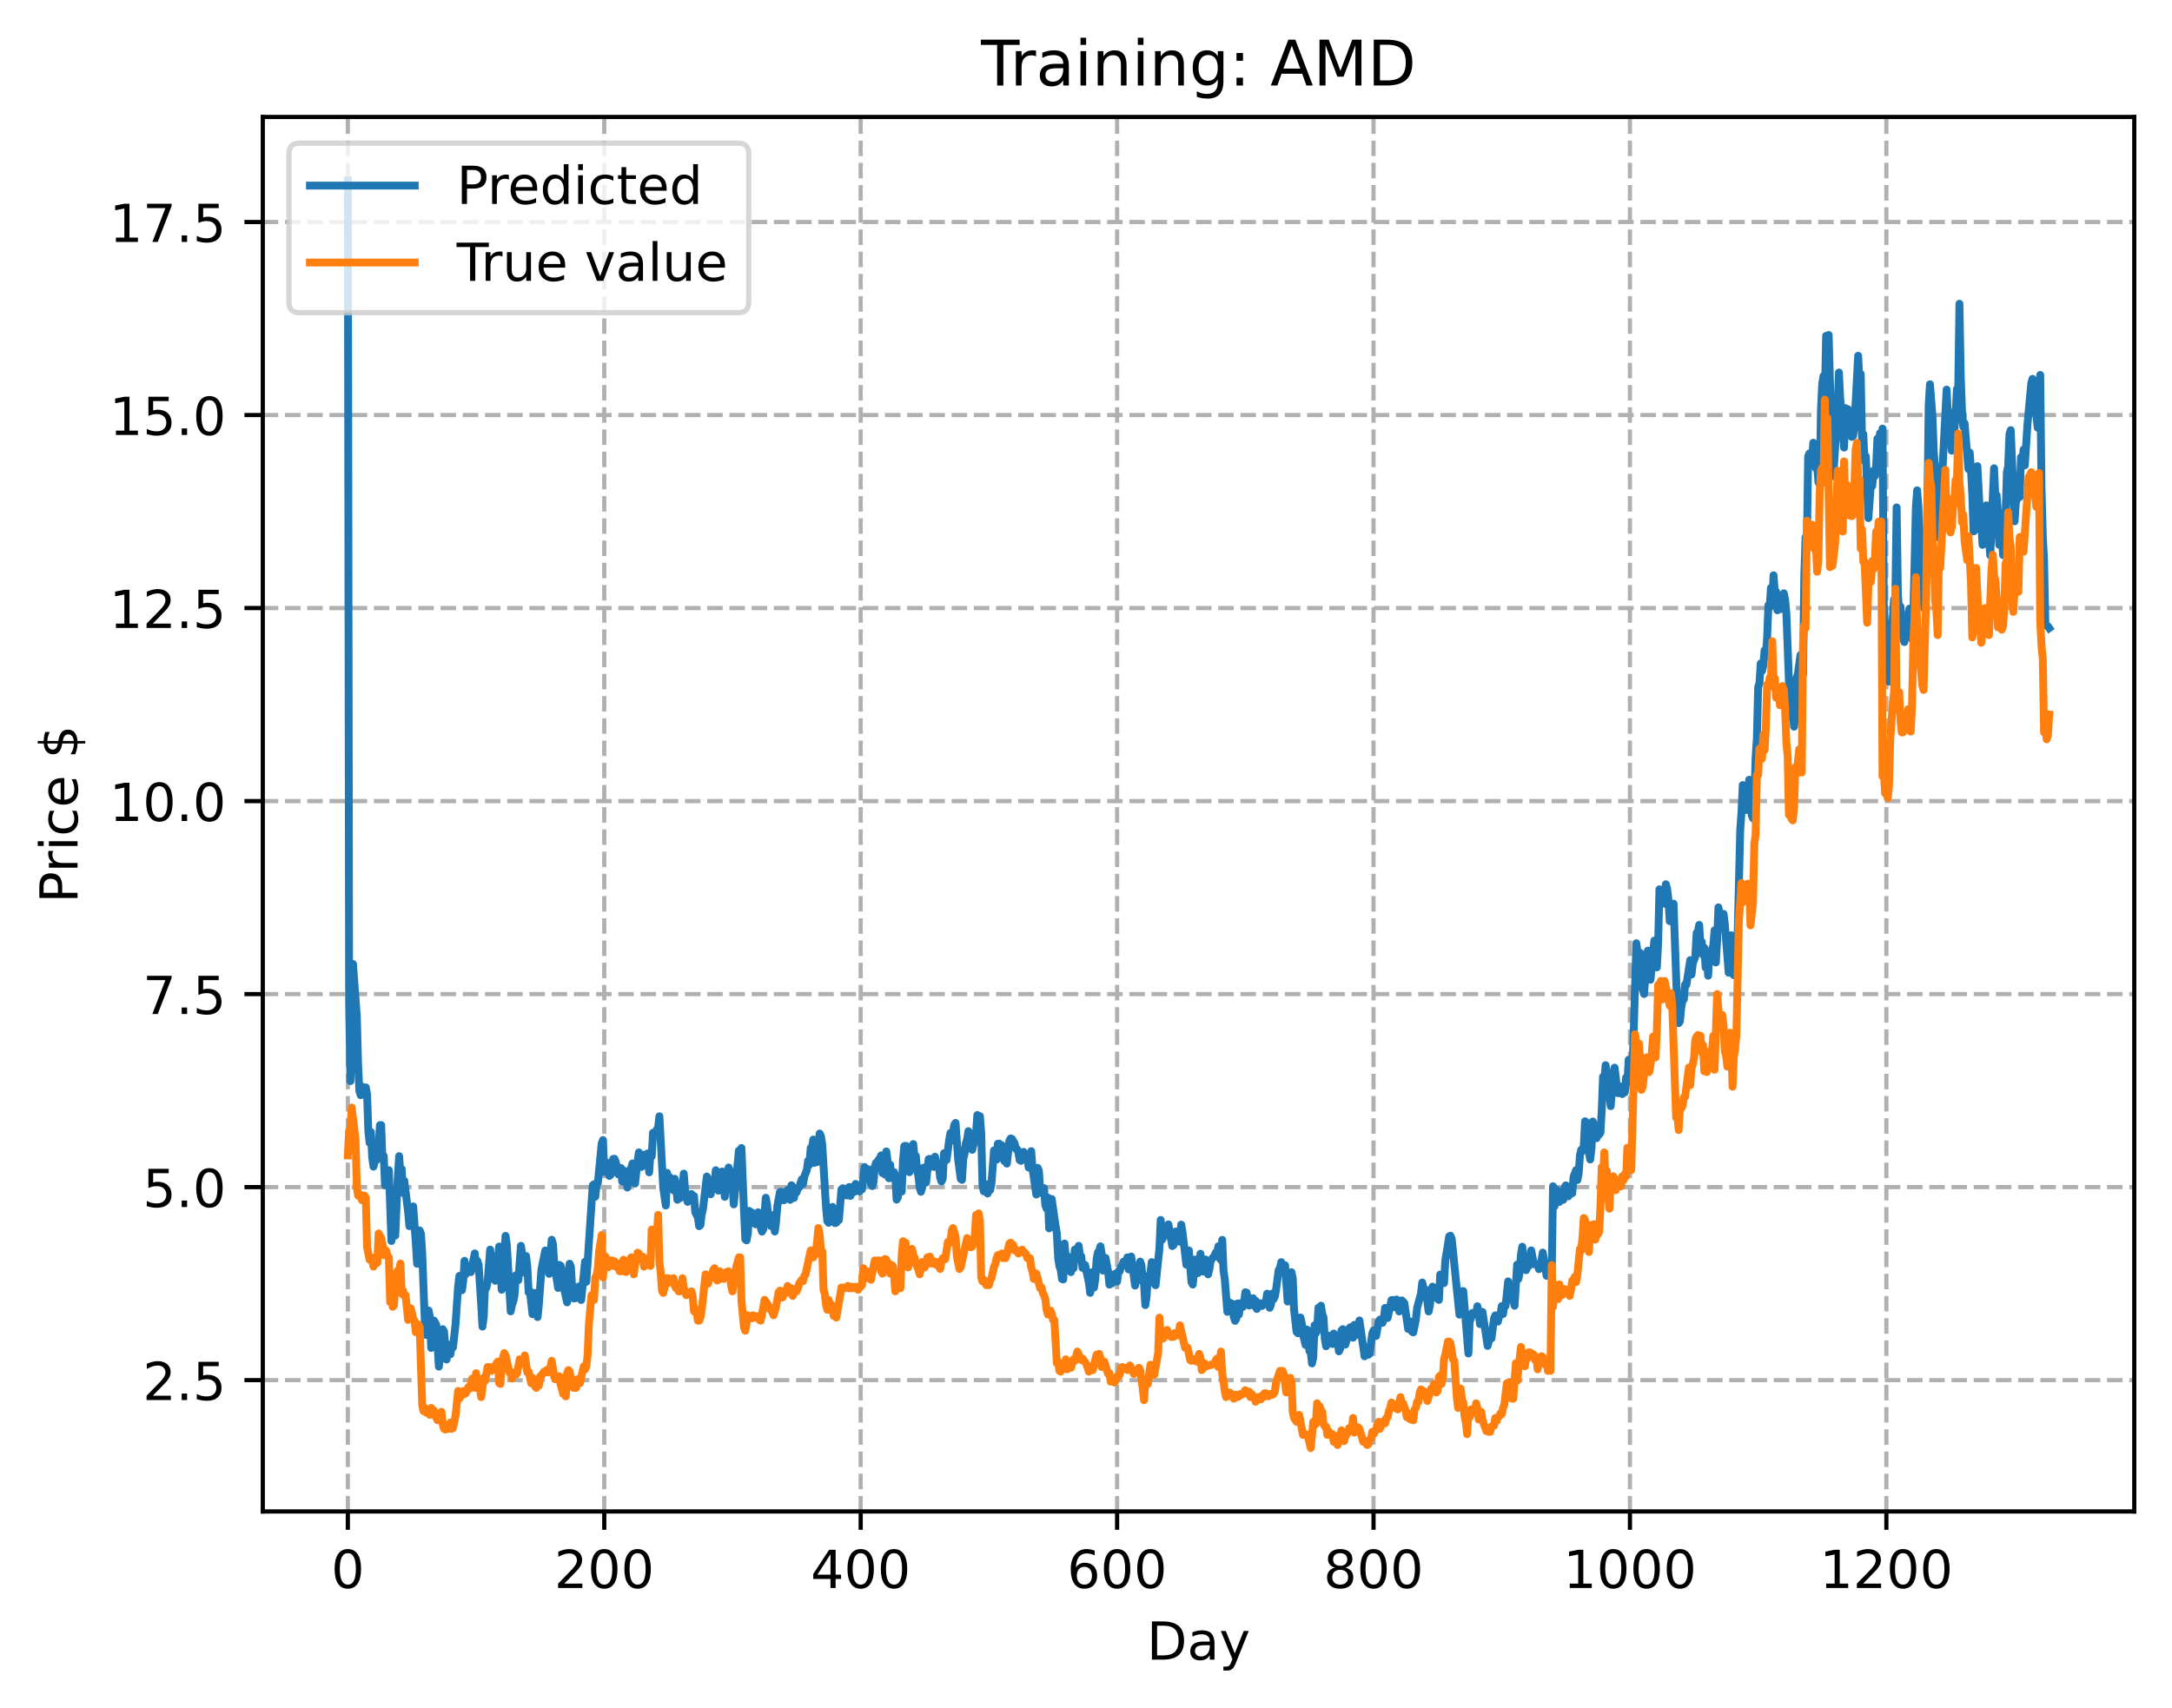 <?xml version="1.0" encoding="utf-8" standalone="no"?>
<!DOCTYPE svg PUBLIC "-//W3C//DTD SVG 1.1//EN"
  "http://www.w3.org/Graphics/SVG/1.1/DTD/svg11.dtd">
<!-- Created with matplotlib (https://matplotlib.org/) -->
<svg height="325.986pt" version="1.1" viewBox="0 0 414.464 325.986" width="414.464pt" xmlns="http://www.w3.org/2000/svg" xmlns:xlink="http://www.w3.org/1999/xlink">
 <defs>
  <style type="text/css">
*{stroke-linecap:butt;stroke-linejoin:round;}
  </style>
 </defs>
 <g id="figure_1">
  <g id="patch_1">
   <path d="M 0 325.986 
L 414.464 325.986 
L 414.464 0 
L 0 0 
z
" style="fill:#ffffff;"/>
  </g>
  <g id="axes_1">
   <g id="patch_2">
    <path d="M 50.144 288.43 
L 407.264 288.43 
L 407.264 22.318 
L 50.144 22.318 
z
" style="fill:#ffffff;"/>
   </g>
   <g id="matplotlib.axis_1">
    <g id="xtick_1">
     <g id="line2d_1">
      <path clip-path="url(#pb00e2b8d12)" d="M 66.376 288.43 
L 66.376 22.318 
" style="fill:none;stroke:#b0b0b0;stroke-dasharray:2.96,1.28;stroke-dashoffset:0;stroke-width:0.8;"/>
     </g>
     <g id="line2d_2">
      <defs>
       <path d="M 0 0 
L 0 3.5 
" id="mecfa18289e" style="stroke:#000000;stroke-width:0.8;"/>
      </defs>
      <g>
       <use style="stroke:#000000;stroke-width:0.8;" x="66.376" xlink:href="#mecfa18289e" y="288.43"/>
      </g>
     </g>
     <g id="text_1">
      <!-- 0 -->
      <defs>
       <path d="M 31.781 66.406 
Q 24.172 66.406 20.328 58.906 
Q 16.5 51.422 16.5 36.375 
Q 16.5 21.391 20.328 13.891 
Q 24.172 6.391 31.781 6.391 
Q 39.453 6.391 43.281 13.891 
Q 47.125 21.391 47.125 36.375 
Q 47.125 51.422 43.281 58.906 
Q 39.453 66.406 31.781 66.406 
z
M 31.781 74.219 
Q 44.047 74.219 50.516 64.516 
Q 56.984 54.828 56.984 36.375 
Q 56.984 17.969 50.516 8.266 
Q 44.047 -1.422 31.781 -1.422 
Q 19.531 -1.422 13.062 8.266 
Q 6.594 17.969 6.594 36.375 
Q 6.594 54.828 13.062 64.516 
Q 19.531 74.219 31.781 74.219 
z
" id="DejaVuSans-48"/>
      </defs>
      <g transform="translate(63.195 303.029)scale(0.1 -0.1)">
       <use xlink:href="#DejaVuSans-48"/>
      </g>
     </g>
    </g>
    <g id="xtick_2">
     <g id="line2d_3">
      <path clip-path="url(#pb00e2b8d12)" d="M 115.307 288.43 
L 115.307 22.318 
" style="fill:none;stroke:#b0b0b0;stroke-dasharray:2.96,1.28;stroke-dashoffset:0;stroke-width:0.8;"/>
     </g>
     <g id="line2d_4">
      <g>
       <use style="stroke:#000000;stroke-width:0.8;" x="115.307" xlink:href="#mecfa18289e" y="288.43"/>
      </g>
     </g>
     <g id="text_2">
      <!-- 200 -->
      <defs>
       <path d="M 19.188 8.297 
L 53.609 8.297 
L 53.609 0 
L 7.328 0 
L 7.328 8.297 
Q 12.938 14.109 22.625 23.891 
Q 32.328 33.688 34.812 36.531 
Q 39.547 41.844 41.422 45.531 
Q 43.312 49.219 43.312 52.781 
Q 43.312 58.594 39.234 62.25 
Q 35.156 65.922 28.609 65.922 
Q 23.969 65.922 18.812 64.312 
Q 13.672 62.703 7.812 59.422 
L 7.812 69.391 
Q 13.766 71.781 18.938 73 
Q 24.125 74.219 28.422 74.219 
Q 39.75 74.219 46.484 68.547 
Q 53.219 62.891 53.219 53.422 
Q 53.219 48.922 51.531 44.891 
Q 49.859 40.875 45.406 35.406 
Q 44.188 33.984 37.641 27.219 
Q 31.109 20.453 19.188 8.297 
z
" id="DejaVuSans-50"/>
      </defs>
      <g transform="translate(105.763 303.029)scale(0.1 -0.1)">
       <use xlink:href="#DejaVuSans-50"/>
       <use x="63.623" xlink:href="#DejaVuSans-48"/>
       <use x="127.246" xlink:href="#DejaVuSans-48"/>
      </g>
     </g>
    </g>
    <g id="xtick_3">
     <g id="line2d_5">
      <path clip-path="url(#pb00e2b8d12)" d="M 164.238 288.43 
L 164.238 22.318 
" style="fill:none;stroke:#b0b0b0;stroke-dasharray:2.96,1.28;stroke-dashoffset:0;stroke-width:0.8;"/>
     </g>
     <g id="line2d_6">
      <g>
       <use style="stroke:#000000;stroke-width:0.8;" x="164.238" xlink:href="#mecfa18289e" y="288.43"/>
      </g>
     </g>
     <g id="text_3">
      <!-- 400 -->
      <defs>
       <path d="M 37.797 64.312 
L 12.891 25.391 
L 37.797 25.391 
z
M 35.203 72.906 
L 47.609 72.906 
L 47.609 25.391 
L 58.016 25.391 
L 58.016 17.188 
L 47.609 17.188 
L 47.609 0 
L 37.797 0 
L 37.797 17.188 
L 4.891 17.188 
L 4.891 26.703 
z
" id="DejaVuSans-52"/>
      </defs>
      <g transform="translate(154.694 303.029)scale(0.1 -0.1)">
       <use xlink:href="#DejaVuSans-52"/>
       <use x="63.623" xlink:href="#DejaVuSans-48"/>
       <use x="127.246" xlink:href="#DejaVuSans-48"/>
      </g>
     </g>
    </g>
    <g id="xtick_4">
     <g id="line2d_7">
      <path clip-path="url(#pb00e2b8d12)" d="M 213.168 288.43 
L 213.168 22.318 
" style="fill:none;stroke:#b0b0b0;stroke-dasharray:2.96,1.28;stroke-dashoffset:0;stroke-width:0.8;"/>
     </g>
     <g id="line2d_8">
      <g>
       <use style="stroke:#000000;stroke-width:0.8;" x="213.168" xlink:href="#mecfa18289e" y="288.43"/>
      </g>
     </g>
     <g id="text_4">
      <!-- 600 -->
      <defs>
       <path d="M 33.016 40.375 
Q 26.375 40.375 22.484 35.828 
Q 18.609 31.297 18.609 23.391 
Q 18.609 15.531 22.484 10.953 
Q 26.375 6.391 33.016 6.391 
Q 39.656 6.391 43.531 10.953 
Q 47.406 15.531 47.406 23.391 
Q 47.406 31.297 43.531 35.828 
Q 39.656 40.375 33.016 40.375 
z
M 52.594 71.297 
L 52.594 62.312 
Q 48.875 64.062 45.094 64.984 
Q 41.312 65.922 37.594 65.922 
Q 27.828 65.922 22.672 59.328 
Q 17.531 52.734 16.797 39.406 
Q 19.672 43.656 24.016 45.922 
Q 28.375 48.188 33.594 48.188 
Q 44.578 48.188 50.953 41.516 
Q 57.328 34.859 57.328 23.391 
Q 57.328 12.156 50.688 5.359 
Q 44.047 -1.422 33.016 -1.422 
Q 20.359 -1.422 13.672 8.266 
Q 6.984 17.969 6.984 36.375 
Q 6.984 53.656 15.188 63.938 
Q 23.391 74.219 37.203 74.219 
Q 40.922 74.219 44.703 73.484 
Q 48.484 72.75 52.594 71.297 
z
" id="DejaVuSans-54"/>
      </defs>
      <g transform="translate(203.625 303.029)scale(0.1 -0.1)">
       <use xlink:href="#DejaVuSans-54"/>
       <use x="63.623" xlink:href="#DejaVuSans-48"/>
       <use x="127.246" xlink:href="#DejaVuSans-48"/>
      </g>
     </g>
    </g>
    <g id="xtick_5">
     <g id="line2d_9">
      <path clip-path="url(#pb00e2b8d12)" d="M 262.099 288.43 
L 262.099 22.318 
" style="fill:none;stroke:#b0b0b0;stroke-dasharray:2.96,1.28;stroke-dashoffset:0;stroke-width:0.8;"/>
     </g>
     <g id="line2d_10">
      <g>
       <use style="stroke:#000000;stroke-width:0.8;" x="262.099" xlink:href="#mecfa18289e" y="288.43"/>
      </g>
     </g>
     <g id="text_5">
      <!-- 800 -->
      <defs>
       <path d="M 31.781 34.625 
Q 24.75 34.625 20.719 30.859 
Q 16.703 27.094 16.703 20.516 
Q 16.703 13.922 20.719 10.156 
Q 24.75 6.391 31.781 6.391 
Q 38.812 6.391 42.859 10.172 
Q 46.922 13.969 46.922 20.516 
Q 46.922 27.094 42.891 30.859 
Q 38.875 34.625 31.781 34.625 
z
M 21.922 38.812 
Q 15.578 40.375 12.031 44.719 
Q 8.5 49.078 8.5 55.328 
Q 8.5 64.062 14.719 69.141 
Q 20.953 74.219 31.781 74.219 
Q 42.672 74.219 48.875 69.141 
Q 55.078 64.062 55.078 55.328 
Q 55.078 49.078 51.531 44.719 
Q 48 40.375 41.703 38.812 
Q 48.828 37.156 52.797 32.312 
Q 56.781 27.484 56.781 20.516 
Q 56.781 9.906 50.312 4.234 
Q 43.844 -1.422 31.781 -1.422 
Q 19.734 -1.422 13.25 4.234 
Q 6.781 9.906 6.781 20.516 
Q 6.781 27.484 10.781 32.312 
Q 14.797 37.156 21.922 38.812 
z
M 18.312 54.391 
Q 18.312 48.734 21.844 45.562 
Q 25.391 42.391 31.781 42.391 
Q 38.141 42.391 41.719 45.562 
Q 45.312 48.734 45.312 54.391 
Q 45.312 60.062 41.719 63.234 
Q 38.141 66.406 31.781 66.406 
Q 25.391 66.406 21.844 63.234 
Q 18.312 60.062 18.312 54.391 
z
" id="DejaVuSans-56"/>
      </defs>
      <g transform="translate(252.555 303.029)scale(0.1 -0.1)">
       <use xlink:href="#DejaVuSans-56"/>
       <use x="63.623" xlink:href="#DejaVuSans-48"/>
       <use x="127.246" xlink:href="#DejaVuSans-48"/>
      </g>
     </g>
    </g>
    <g id="xtick_6">
     <g id="line2d_11">
      <path clip-path="url(#pb00e2b8d12)" d="M 311.029 288.43 
L 311.029 22.318 
" style="fill:none;stroke:#b0b0b0;stroke-dasharray:2.96,1.28;stroke-dashoffset:0;stroke-width:0.8;"/>
     </g>
     <g id="line2d_12">
      <g>
       <use style="stroke:#000000;stroke-width:0.8;" x="311.029" xlink:href="#mecfa18289e" y="288.43"/>
      </g>
     </g>
     <g id="text_6">
      <!-- 1000 -->
      <defs>
       <path d="M 12.406 8.297 
L 28.516 8.297 
L 28.516 63.922 
L 10.984 60.406 
L 10.984 69.391 
L 28.422 72.906 
L 38.281 72.906 
L 38.281 8.297 
L 54.391 8.297 
L 54.391 0 
L 12.406 0 
z
" id="DejaVuSans-49"/>
      </defs>
      <g transform="translate(298.304 303.029)scale(0.1 -0.1)">
       <use xlink:href="#DejaVuSans-49"/>
       <use x="63.623" xlink:href="#DejaVuSans-48"/>
       <use x="127.246" xlink:href="#DejaVuSans-48"/>
       <use x="190.869" xlink:href="#DejaVuSans-48"/>
      </g>
     </g>
    </g>
    <g id="xtick_7">
     <g id="line2d_13">
      <path clip-path="url(#pb00e2b8d12)" d="M 359.96 288.43 
L 359.96 22.318 
" style="fill:none;stroke:#b0b0b0;stroke-dasharray:2.96,1.28;stroke-dashoffset:0;stroke-width:0.8;"/>
     </g>
     <g id="line2d_14">
      <g>
       <use style="stroke:#000000;stroke-width:0.8;" x="359.96" xlink:href="#mecfa18289e" y="288.43"/>
      </g>
     </g>
     <g id="text_7">
      <!-- 1200 -->
      <g transform="translate(347.235 303.029)scale(0.1 -0.1)">
       <use xlink:href="#DejaVuSans-49"/>
       <use x="63.623" xlink:href="#DejaVuSans-50"/>
       <use x="127.246" xlink:href="#DejaVuSans-48"/>
       <use x="190.869" xlink:href="#DejaVuSans-48"/>
      </g>
     </g>
    </g>
    <g id="text_8">
     <!-- Day -->
     <defs>
      <path d="M 19.672 64.797 
L 19.672 8.109 
L 31.594 8.109 
Q 46.688 8.109 53.688 14.938 
Q 60.688 21.781 60.688 36.531 
Q 60.688 51.172 53.688 57.984 
Q 46.688 64.797 31.594 64.797 
z
M 9.812 72.906 
L 30.078 72.906 
Q 51.266 72.906 61.172 64.094 
Q 71.094 55.281 71.094 36.531 
Q 71.094 17.672 61.125 8.828 
Q 51.172 0 30.078 0 
L 9.812 0 
z
" id="DejaVuSans-68"/>
      <path d="M 34.281 27.484 
Q 23.391 27.484 19.188 25 
Q 14.984 22.516 14.984 16.5 
Q 14.984 11.719 18.141 8.906 
Q 21.297 6.109 26.703 6.109 
Q 34.188 6.109 38.703 11.406 
Q 43.219 16.703 43.219 25.484 
L 43.219 27.484 
z
M 52.203 31.203 
L 52.203 0 
L 43.219 0 
L 43.219 8.297 
Q 40.141 3.328 35.547 0.953 
Q 30.953 -1.422 24.312 -1.422 
Q 15.922 -1.422 10.953 3.297 
Q 6 8.016 6 15.922 
Q 6 25.141 12.172 29.828 
Q 18.359 34.516 30.609 34.516 
L 43.219 34.516 
L 43.219 35.406 
Q 43.219 41.609 39.141 45 
Q 35.062 48.391 27.688 48.391 
Q 23 48.391 18.547 47.266 
Q 14.109 46.141 10.016 43.891 
L 10.016 52.203 
Q 14.938 54.109 19.578 55.047 
Q 24.219 56 28.609 56 
Q 40.484 56 46.344 49.844 
Q 52.203 43.703 52.203 31.203 
z
" id="DejaVuSans-97"/>
      <path d="M 32.172 -5.078 
Q 28.375 -14.844 24.75 -17.812 
Q 21.141 -20.797 15.094 -20.797 
L 7.906 -20.797 
L 7.906 -13.281 
L 13.188 -13.281 
Q 16.891 -13.281 18.938 -11.516 
Q 21 -9.766 23.484 -3.219 
L 25.094 0.875 
L 2.984 54.688 
L 12.5 54.688 
L 29.594 11.922 
L 46.688 54.688 
L 56.203 54.688 
z
" id="DejaVuSans-121"/>
     </defs>
     <g transform="translate(218.83 316.707)scale(0.1 -0.1)">
      <use xlink:href="#DejaVuSans-68"/>
      <use x="77.002" xlink:href="#DejaVuSans-97"/>
      <use x="138.281" xlink:href="#DejaVuSans-121"/>
     </g>
    </g>
   </g>
   <g id="matplotlib.axis_2">
    <g id="ytick_1">
     <g id="line2d_15">
      <path clip-path="url(#pb00e2b8d12)" d="M 50.144 263.369 
L 407.264 263.369 
" style="fill:none;stroke:#b0b0b0;stroke-dasharray:2.96,1.28;stroke-dashoffset:0;stroke-width:0.8;"/>
     </g>
     <g id="line2d_16">
      <defs>
       <path d="M 0 0 
L -3.5 0 
" id="m6f74da7e2f" style="stroke:#000000;stroke-width:0.8;"/>
      </defs>
      <g>
       <use style="stroke:#000000;stroke-width:0.8;" x="50.144" xlink:href="#m6f74da7e2f" y="263.369"/>
      </g>
     </g>
     <g id="text_9">
      <!-- 2.5 -->
      <defs>
       <path d="M 10.688 12.406 
L 21 12.406 
L 21 0 
L 10.688 0 
z
" id="DejaVuSans-46"/>
       <path d="M 10.797 72.906 
L 49.516 72.906 
L 49.516 64.594 
L 19.828 64.594 
L 19.828 46.734 
Q 21.969 47.469 24.109 47.828 
Q 26.266 48.188 28.422 48.188 
Q 40.625 48.188 47.75 41.5 
Q 54.891 34.812 54.891 23.391 
Q 54.891 11.625 47.562 5.094 
Q 40.234 -1.422 26.906 -1.422 
Q 22.312 -1.422 17.547 -0.641 
Q 12.797 0.141 7.719 1.703 
L 7.719 11.625 
Q 12.109 9.234 16.797 8.062 
Q 21.484 6.891 26.703 6.891 
Q 35.156 6.891 40.078 11.328 
Q 45.016 15.766 45.016 23.391 
Q 45.016 31 40.078 35.438 
Q 35.156 39.891 26.703 39.891 
Q 22.75 39.891 18.812 39.016 
Q 14.891 38.141 10.797 36.281 
z
" id="DejaVuSans-53"/>
      </defs>
      <g transform="translate(27.241 267.168)scale(0.1 -0.1)">
       <use xlink:href="#DejaVuSans-50"/>
       <use x="63.623" xlink:href="#DejaVuSans-46"/>
       <use x="95.41" xlink:href="#DejaVuSans-53"/>
      </g>
     </g>
    </g>
    <g id="ytick_2">
     <g id="line2d_17">
      <path clip-path="url(#pb00e2b8d12)" d="M 50.144 226.535 
L 407.264 226.535 
" style="fill:none;stroke:#b0b0b0;stroke-dasharray:2.96,1.28;stroke-dashoffset:0;stroke-width:0.8;"/>
     </g>
     <g id="line2d_18">
      <g>
       <use style="stroke:#000000;stroke-width:0.8;" x="50.144" xlink:href="#m6f74da7e2f" y="226.535"/>
      </g>
     </g>
     <g id="text_10">
      <!-- 5.0 -->
      <g transform="translate(27.241 230.335)scale(0.1 -0.1)">
       <use xlink:href="#DejaVuSans-53"/>
       <use x="63.623" xlink:href="#DejaVuSans-46"/>
       <use x="95.41" xlink:href="#DejaVuSans-48"/>
      </g>
     </g>
    </g>
    <g id="ytick_3">
     <g id="line2d_19">
      <path clip-path="url(#pb00e2b8d12)" d="M 50.144 189.702 
L 407.264 189.702 
" style="fill:none;stroke:#b0b0b0;stroke-dasharray:2.96,1.28;stroke-dashoffset:0;stroke-width:0.8;"/>
     </g>
     <g id="line2d_20">
      <g>
       <use style="stroke:#000000;stroke-width:0.8;" x="50.144" xlink:href="#m6f74da7e2f" y="189.702"/>
      </g>
     </g>
     <g id="text_11">
      <!-- 7.5 -->
      <defs>
       <path d="M 8.203 72.906 
L 55.078 72.906 
L 55.078 68.703 
L 28.609 0 
L 18.312 0 
L 43.219 64.594 
L 8.203 64.594 
z
" id="DejaVuSans-55"/>
      </defs>
      <g transform="translate(27.241 193.501)scale(0.1 -0.1)">
       <use xlink:href="#DejaVuSans-55"/>
       <use x="63.623" xlink:href="#DejaVuSans-46"/>
       <use x="95.41" xlink:href="#DejaVuSans-53"/>
      </g>
     </g>
    </g>
    <g id="ytick_4">
     <g id="line2d_21">
      <path clip-path="url(#pb00e2b8d12)" d="M 50.144 152.869 
L 407.264 152.869 
" style="fill:none;stroke:#b0b0b0;stroke-dasharray:2.96,1.28;stroke-dashoffset:0;stroke-width:0.8;"/>
     </g>
     <g id="line2d_22">
      <g>
       <use style="stroke:#000000;stroke-width:0.8;" x="50.144" xlink:href="#m6f74da7e2f" y="152.869"/>
      </g>
     </g>
     <g id="text_12">
      <!-- 10.0 -->
      <g transform="translate(20.878 156.668)scale(0.1 -0.1)">
       <use xlink:href="#DejaVuSans-49"/>
       <use x="63.623" xlink:href="#DejaVuSans-48"/>
       <use x="127.246" xlink:href="#DejaVuSans-46"/>
       <use x="159.033" xlink:href="#DejaVuSans-48"/>
      </g>
     </g>
    </g>
    <g id="ytick_5">
     <g id="line2d_23">
      <path clip-path="url(#pb00e2b8d12)" d="M 50.144 116.035 
L 407.264 116.035 
" style="fill:none;stroke:#b0b0b0;stroke-dasharray:2.96,1.28;stroke-dashoffset:0;stroke-width:0.8;"/>
     </g>
     <g id="line2d_24">
      <g>
       <use style="stroke:#000000;stroke-width:0.8;" x="50.144" xlink:href="#m6f74da7e2f" y="116.035"/>
      </g>
     </g>
     <g id="text_13">
      <!-- 12.5 -->
      <g transform="translate(20.878 119.834)scale(0.1 -0.1)">
       <use xlink:href="#DejaVuSans-49"/>
       <use x="63.623" xlink:href="#DejaVuSans-50"/>
       <use x="127.246" xlink:href="#DejaVuSans-46"/>
       <use x="159.033" xlink:href="#DejaVuSans-53"/>
      </g>
     </g>
    </g>
    <g id="ytick_6">
     <g id="line2d_25">
      <path clip-path="url(#pb00e2b8d12)" d="M 50.144 79.202 
L 407.264 79.202 
" style="fill:none;stroke:#b0b0b0;stroke-dasharray:2.96,1.28;stroke-dashoffset:0;stroke-width:0.8;"/>
     </g>
     <g id="line2d_26">
      <g>
       <use style="stroke:#000000;stroke-width:0.8;" x="50.144" xlink:href="#m6f74da7e2f" y="79.202"/>
      </g>
     </g>
     <g id="text_14">
      <!-- 15.0 -->
      <g transform="translate(20.878 83.001)scale(0.1 -0.1)">
       <use xlink:href="#DejaVuSans-49"/>
       <use x="63.623" xlink:href="#DejaVuSans-53"/>
       <use x="127.246" xlink:href="#DejaVuSans-46"/>
       <use x="159.033" xlink:href="#DejaVuSans-48"/>
      </g>
     </g>
    </g>
    <g id="ytick_7">
     <g id="line2d_27">
      <path clip-path="url(#pb00e2b8d12)" d="M 50.144 42.368 
L 407.264 42.368 
" style="fill:none;stroke:#b0b0b0;stroke-dasharray:2.96,1.28;stroke-dashoffset:0;stroke-width:0.8;"/>
     </g>
     <g id="line2d_28">
      <g>
       <use style="stroke:#000000;stroke-width:0.8;" x="50.144" xlink:href="#m6f74da7e2f" y="42.368"/>
      </g>
     </g>
     <g id="text_15">
      <!-- 17.5 -->
      <g transform="translate(20.878 46.168)scale(0.1 -0.1)">
       <use xlink:href="#DejaVuSans-49"/>
       <use x="63.623" xlink:href="#DejaVuSans-55"/>
       <use x="127.246" xlink:href="#DejaVuSans-46"/>
       <use x="159.033" xlink:href="#DejaVuSans-53"/>
      </g>
     </g>
    </g>
    <g id="text_16">
     <!-- Price $ -->
     <defs>
      <path d="M 19.672 64.797 
L 19.672 37.406 
L 32.078 37.406 
Q 38.969 37.406 42.719 40.969 
Q 46.484 44.531 46.484 51.125 
Q 46.484 57.672 42.719 61.234 
Q 38.969 64.797 32.078 64.797 
z
M 9.812 72.906 
L 32.078 72.906 
Q 44.344 72.906 50.609 67.359 
Q 56.891 61.812 56.891 51.125 
Q 56.891 40.328 50.609 34.812 
Q 44.344 29.297 32.078 29.297 
L 19.672 29.297 
L 19.672 0 
L 9.812 0 
z
" id="DejaVuSans-80"/>
      <path d="M 41.109 46.297 
Q 39.594 47.172 37.812 47.578 
Q 36.031 48 33.891 48 
Q 26.266 48 22.188 43.047 
Q 18.109 38.094 18.109 28.812 
L 18.109 0 
L 9.078 0 
L 9.078 54.688 
L 18.109 54.688 
L 18.109 46.188 
Q 20.953 51.172 25.484 53.578 
Q 30.031 56 36.531 56 
Q 37.453 56 38.578 55.875 
Q 39.703 55.766 41.062 55.516 
z
" id="DejaVuSans-114"/>
      <path d="M 9.422 54.688 
L 18.406 54.688 
L 18.406 0 
L 9.422 0 
z
M 9.422 75.984 
L 18.406 75.984 
L 18.406 64.594 
L 9.422 64.594 
z
" id="DejaVuSans-105"/>
      <path d="M 48.781 52.594 
L 48.781 44.188 
Q 44.969 46.297 41.141 47.344 
Q 37.312 48.391 33.406 48.391 
Q 24.656 48.391 19.812 42.844 
Q 14.984 37.312 14.984 27.297 
Q 14.984 17.281 19.812 11.734 
Q 24.656 6.203 33.406 6.203 
Q 37.312 6.203 41.141 7.25 
Q 44.969 8.297 48.781 10.406 
L 48.781 2.094 
Q 45.016 0.344 40.984 -0.531 
Q 36.969 -1.422 32.422 -1.422 
Q 20.062 -1.422 12.781 6.344 
Q 5.516 14.109 5.516 27.297 
Q 5.516 40.672 12.859 48.328 
Q 20.219 56 33.016 56 
Q 37.156 56 41.109 55.141 
Q 45.062 54.297 48.781 52.594 
z
" id="DejaVuSans-99"/>
      <path d="M 56.203 29.594 
L 56.203 25.203 
L 14.891 25.203 
Q 15.484 15.922 20.484 11.062 
Q 25.484 6.203 34.422 6.203 
Q 39.594 6.203 44.453 7.469 
Q 49.312 8.734 54.109 11.281 
L 54.109 2.781 
Q 49.266 0.734 44.188 -0.344 
Q 39.109 -1.422 33.891 -1.422 
Q 20.797 -1.422 13.156 6.188 
Q 5.516 13.812 5.516 26.812 
Q 5.516 40.234 12.766 48.109 
Q 20.016 56 32.328 56 
Q 43.359 56 49.781 48.891 
Q 56.203 41.797 56.203 29.594 
z
M 47.219 32.234 
Q 47.125 39.594 43.094 43.984 
Q 39.062 48.391 32.422 48.391 
Q 24.906 48.391 20.391 44.141 
Q 15.875 39.891 15.188 32.172 
z
" id="DejaVuSans-101"/>
      <path id="DejaVuSans-32"/>
      <path d="M 33.797 -14.703 
L 28.906 -14.703 
L 28.859 0 
Q 23.734 0.094 18.609 1.188 
Q 13.484 2.297 8.297 4.5 
L 8.297 13.281 
Q 13.281 10.156 18.375 8.562 
Q 23.484 6.984 28.906 6.938 
L 28.906 29.203 
Q 18.109 30.953 13.203 35.156 
Q 8.297 39.359 8.297 46.688 
Q 8.297 54.641 13.625 59.219 
Q 18.953 63.812 28.906 64.5 
L 28.906 75.984 
L 33.797 75.984 
L 33.797 64.656 
Q 38.328 64.453 42.578 63.688 
Q 46.828 62.938 50.875 61.625 
L 50.875 53.078 
Q 46.828 55.125 42.547 56.25 
Q 38.281 57.375 33.797 57.562 
L 33.797 36.719 
Q 44.875 35.016 50.094 30.609 
Q 55.328 26.219 55.328 18.609 
Q 55.328 10.359 49.781 5.594 
Q 44.234 0.828 33.797 0.094 
z
M 28.906 37.594 
L 28.906 57.625 
Q 23.25 56.984 20.266 54.391 
Q 17.281 51.812 17.281 47.516 
Q 17.281 43.312 20.031 40.969 
Q 22.797 38.625 28.906 37.594 
z
M 33.797 28.219 
L 33.797 7.078 
Q 39.984 7.906 43.141 10.594 
Q 46.297 13.281 46.297 17.672 
Q 46.297 21.969 43.281 24.5 
Q 40.281 27.047 33.797 28.219 
z
" id="DejaVuSans-36"/>
     </defs>
     <g transform="translate(14.798 172.342)rotate(-90)scale(0.1 -0.1)">
      <use xlink:href="#DejaVuSans-80"/>
      <use x="58.553" xlink:href="#DejaVuSans-114"/>
      <use x="99.666" xlink:href="#DejaVuSans-105"/>
      <use x="127.449" xlink:href="#DejaVuSans-99"/>
      <use x="182.43" xlink:href="#DejaVuSans-101"/>
      <use x="243.953" xlink:href="#DejaVuSans-32"/>
      <use x="275.74" xlink:href="#DejaVuSans-36"/>
     </g>
    </g>
   </g>
   <g id="line2d_29">
    <path clip-path="url(#pb00e2b8d12)" d="M 66.376 34.414 
L 66.621 191.493 
L 66.866 206.302 
L 67.355 183.958 
L 68.089 193.9 
L 68.334 203.189 
L 68.578 208.193 
L 68.823 208.988 
L 69.068 207.347 
L 69.312 208.839 
L 69.802 207.507 
L 70.046 208.84 
L 70.291 215.893 
L 70.536 218.096 
L 70.78 216.015 
L 71.025 220.87 
L 71.27 222.625 
L 71.514 221.563 
L 71.759 221.469 
L 72.248 219.291 
L 72.493 214.713 
L 72.737 214.692 
L 72.982 221.286 
L 73.227 220.601 
L 73.471 226.187 
L 73.716 223.266 
L 73.961 223.351 
L 74.205 223.301 
L 74.695 236.818 
L 74.939 234.419 
L 75.184 235.349 
L 75.429 235.778 
L 75.918 224.392 
L 76.163 220.625 
L 76.407 224.062 
L 76.652 223.088 
L 76.897 227.631 
L 77.141 225.319 
L 77.875 231.231 
L 78.12 233.989 
L 78.364 231.001 
L 78.609 230.703 
L 78.854 230.224 
L 79.343 237.161 
L 79.588 241.159 
L 79.832 239.196 
L 80.077 234.798 
L 80.322 235.416 
L 80.566 239.038 
L 81.056 252.013 
L 81.3 254.737 
L 81.545 250.888 
L 81.79 250.081 
L 82.034 251.406 
L 82.279 257.23 
L 82.524 252.099 
L 82.768 251.985 
L 83.013 252.323 
L 83.258 252.864 
L 83.747 260.792 
L 84.481 253.647 
L 84.725 254.045 
L 85.215 259.44 
L 85.459 257.273 
L 85.704 256.62 
L 85.949 258.438 
L 86.193 256.708 
L 86.438 257.122 
L 86.927 252.729 
L 87.417 245.48 
L 87.661 243.476 
L 88.151 246.217 
L 88.395 244.458 
L 88.64 240.602 
L 88.885 243.15 
L 89.129 242.545 
L 89.374 242.384 
L 89.619 241.56 
L 89.863 242.748 
L 90.597 239.184 
L 90.842 241.899 
L 91.086 240.604 
L 91.331 241.374 
L 91.82 248.945 
L 92.065 253.151 
L 92.31 251.218 
L 92.554 245.305 
L 92.799 245.782 
L 93.044 244.61 
L 93.533 238.457 
L 93.778 240.388 
L 94.022 243.915 
L 94.267 243.939 
L 94.512 244.405 
L 94.756 243.839 
L 95.246 237.867 
L 95.735 246.12 
L 96.224 239.19 
L 96.469 235.835 
L 96.713 237.536 
L 97.447 250.242 
L 97.692 249.013 
L 97.937 248.38 
L 98.181 247.237 
L 98.426 243.359 
L 98.671 244.32 
L 98.915 244.283 
L 99.405 237.741 
L 99.649 239.323 
L 99.894 242.826 
L 100.383 239.686 
L 100.628 241.725 
L 100.873 246.611 
L 101.117 246.363 
L 101.607 250.786 
L 101.851 248.093 
L 102.096 246.732 
L 102.585 251.335 
L 102.83 248.895 
L 103.319 242.26 
L 104.053 238.621 
L 104.298 239.617 
L 104.542 239.988 
L 104.787 243.084 
L 105.276 236.575 
L 105.521 237.415 
L 105.766 241.212 
L 106.5 245.776 
L 106.744 241.379 
L 106.989 241.545 
L 107.234 242.591 
L 107.478 245.726 
L 107.723 246.312 
L 108.212 248.53 
L 108.457 243.67 
L 108.701 241.148 
L 108.946 241.765 
L 109.191 246.097 
L 109.435 247.771 
L 109.68 247.785 
L 109.925 247.643 
L 110.169 247.086 
L 110.414 245.502 
L 110.659 246.105 
L 110.903 248.076 
L 111.637 240.778 
L 111.882 244.608 
L 113.105 226.205 
L 113.35 225.987 
L 113.595 228.361 
L 113.839 226.106 
L 114.084 225.744 
L 114.818 218.187 
L 115.062 217.556 
L 115.307 223.654 
L 115.552 222.265 
L 115.796 221.853 
L 116.041 222.135 
L 116.286 224.399 
L 116.53 224.186 
L 116.775 221.952 
L 117.02 221.148 
L 117.264 221.127 
L 117.509 221.764 
L 117.998 224.095 
L 118.243 223.739 
L 118.488 222.878 
L 118.732 225.478 
L 119.222 223.432 
L 119.466 224.473 
L 119.711 226.618 
L 119.955 224.807 
L 120.2 225.447 
L 120.445 222.873 
L 120.689 222.021 
L 120.934 222.661 
L 121.179 225.852 
L 121.668 221.58 
L 121.913 219.907 
L 122.402 222.683 
L 122.647 222.248 
L 122.891 220.364 
L 123.136 221.967 
L 123.381 222.325 
L 123.625 220.09 
L 123.87 223.718 
L 124.115 220.092 
L 124.359 220.689 
L 124.604 216.172 
L 124.849 216.399 
L 125.338 215.552 
L 125.583 215.145 
L 125.827 213.017 
L 126.561 226.663 
L 127.05 230.044 
L 127.295 223.817 
L 127.54 226.197 
L 127.784 224.622 
L 128.029 224.991 
L 128.274 226.819 
L 128.518 227.151 
L 128.763 224.946 
L 129.008 226.135 
L 129.252 228.951 
L 129.497 227.646 
L 129.742 228.661 
L 129.986 228.029 
L 130.231 226.834 
L 130.476 223.962 
L 130.72 227.029 
L 131.21 229.357 
L 131.454 229.015 
L 131.699 228.89 
L 131.943 227.856 
L 132.188 228.542 
L 132.433 228.232 
L 132.677 231.351 
L 133.167 232.29 
L 133.411 233.99 
L 133.656 233.767 
L 133.901 231.737 
L 134.145 230.675 
L 134.879 224.513 
L 135.124 225.128 
L 135.369 227.618 
L 135.613 227.901 
L 135.858 226.089 
L 136.103 225.166 
L 136.347 225.488 
L 136.592 223.319 
L 136.837 224.562 
L 137.081 227.219 
L 137.326 226.744 
L 137.571 224.283 
L 137.815 223.551 
L 138.06 225.456 
L 138.304 228.391 
L 138.549 225.254 
L 138.794 224.691 
L 139.038 222.791 
L 139.283 223.548 
L 139.772 226.175 
L 140.017 229.826 
L 140.996 219.578 
L 141.24 220.297 
L 141.485 219.073 
L 141.974 231.096 
L 142.219 236.514 
L 142.464 236.702 
L 142.708 235.365 
L 142.953 231.069 
L 143.198 231.796 
L 143.442 231.361 
L 143.687 232.259 
L 143.931 231.911 
L 144.176 233.622 
L 144.421 231.708 
L 144.665 231.343 
L 144.91 232.117 
L 145.155 234.239 
L 145.399 235.027 
L 145.644 234.595 
L 146.133 228.564 
L 146.378 229.902 
L 146.623 232.36 
L 146.867 231.946 
L 147.112 233.974 
L 147.357 233.258 
L 147.601 231.861 
L 147.846 235.007 
L 148.091 233.114 
L 148.335 230.127 
L 148.825 227.489 
L 149.069 227.43 
L 149.314 227.597 
L 149.559 229.054 
L 149.803 228.775 
L 150.048 227.679 
L 150.292 227.103 
L 150.537 227.207 
L 150.782 228.963 
L 151.026 226.172 
L 151.271 226.498 
L 151.516 228.603 
L 151.76 227.032 
L 152.005 227.53 
L 152.25 226.729 
L 152.494 226.584 
L 152.984 225.069 
L 153.228 225.977 
L 153.473 224.531 
L 153.962 223.289 
L 154.207 221.497 
L 154.452 222.283 
L 154.696 219.058 
L 154.941 219.063 
L 155.186 217.462 
L 155.43 221.901 
L 155.675 220.268 
L 155.919 221.756 
L 156.409 216.309 
L 156.653 216.826 
L 156.898 218.374 
L 157.632 230.477 
L 157.877 233.039 
L 158.121 233.344 
L 158.366 231.578 
L 158.611 231.568 
L 158.855 230.311 
L 159.345 233.402 
L 159.589 233.323 
L 159.834 232.735 
L 160.079 232.834 
L 160.568 226.966 
L 160.813 226.753 
L 161.057 227.622 
L 161.302 226.871 
L 161.546 228.126 
L 162.036 226.514 
L 162.28 228.215 
L 162.525 227.603 
L 162.77 226.48 
L 163.014 227.452 
L 163.259 225.922 
L 163.504 226.897 
L 163.748 226.743 
L 163.993 227.358 
L 164.238 226.751 
L 164.482 226.973 
L 164.972 222.703 
L 165.216 222.953 
L 165.461 223.413 
L 165.706 223.138 
L 166.195 225.957 
L 166.44 226.334 
L 166.684 225.638 
L 166.929 222.63 
L 167.174 221.885 
L 167.418 222.494 
L 167.663 221.285 
L 167.907 221.029 
L 168.152 220.474 
L 168.397 223.855 
L 168.641 223.317 
L 168.886 224.159 
L 169.131 219.731 
L 169.375 221.581 
L 169.62 224.847 
L 169.865 222.265 
L 170.109 224.777 
L 170.354 223.649 
L 170.599 223.665 
L 170.843 224.435 
L 171.088 228.917 
L 171.333 228.482 
L 171.577 225.407 
L 171.822 225.787 
L 172.067 227.391 
L 172.311 221.468 
L 172.556 218.719 
L 172.801 218.649 
L 173.045 218.739 
L 173.534 223.688 
L 174.024 220.91 
L 174.268 218.318 
L 174.513 220.966 
L 174.758 220.575 
L 175.002 223.358 
L 175.247 224.398 
L 175.492 226.588 
L 175.736 227.426 
L 175.981 226.624 
L 176.226 222.819 
L 176.47 222.983 
L 176.715 225.661 
L 177.204 221.185 
L 177.449 221.147 
L 177.694 222.423 
L 177.938 222.305 
L 178.183 222.685 
L 178.428 220.73 
L 178.672 222.121 
L 178.917 222.181 
L 179.162 222.552 
L 179.406 224.753 
L 179.651 225.448 
L 179.895 224.927 
L 180.14 220.069 
L 180.385 221.371 
L 180.629 221.357 
L 181.119 217.566 
L 181.363 216.204 
L 181.608 217.641 
L 182.097 214.654 
L 182.342 214.287 
L 182.831 221.214 
L 183.321 224.959 
L 183.565 225.154 
L 183.81 221.127 
L 184.055 220.168 
L 184.299 218.183 
L 184.544 217.426 
L 184.789 215.858 
L 185.033 219.089 
L 185.278 217.491 
L 185.522 219.419 
L 185.767 218.378 
L 186.012 216.284 
L 186.256 216.081 
L 186.501 212.772 
L 186.746 213.096 
L 186.99 212.995 
L 187.235 216.128 
L 187.48 226.193 
L 187.724 227.336 
L 187.969 227.221 
L 188.458 227.761 
L 188.703 225.899 
L 188.948 227.102 
L 189.192 225.81 
L 189.682 219.521 
L 189.926 221.183 
L 190.171 221.284 
L 190.416 218.249 
L 190.66 218.236 
L 190.905 218.708 
L 191.15 218.525 
L 191.394 220.519 
L 191.639 221.554 
L 191.883 220.433 
L 192.128 222.051 
L 192.617 217.667 
L 192.862 217.247 
L 193.107 217.348 
L 193.596 218.156 
L 193.841 219.229 
L 194.085 219.304 
L 194.33 219.947 
L 194.575 221.365 
L 194.819 221.528 
L 195.309 219.812 
L 195.553 220.561 
L 195.798 220.402 
L 196.043 220.869 
L 196.287 222.794 
L 196.532 222.697 
L 196.777 219.673 
L 197.021 222.994 
L 197.755 227.954 
L 198 222.857 
L 198.244 223.377 
L 198.489 227.161 
L 198.978 227.811 
L 199.223 226.727 
L 199.468 229.96 
L 199.712 230.636 
L 199.957 228.538 
L 200.202 234.403 
L 200.691 228.808 
L 201.425 233.94 
L 201.67 235.297 
L 201.914 240.044 
L 202.159 241.601 
L 202.404 242.295 
L 202.648 244.066 
L 202.893 244.156 
L 203.138 237.3 
L 203.382 240.214 
L 203.627 239.645 
L 203.871 240.872 
L 204.116 240.726 
L 204.361 242.756 
L 204.605 239.939 
L 204.85 242.026 
L 205.095 238.441 
L 205.339 239.515 
L 205.584 239.26 
L 205.829 237.732 
L 206.073 239.565 
L 206.318 239.718 
L 206.563 241.948 
L 207.052 241.389 
L 207.786 244.776 
L 208.031 246.715 
L 208.52 242.717 
L 208.765 245.707 
L 209.009 244.008 
L 209.254 240.322 
L 209.498 238.993 
L 209.743 238.744 
L 209.988 237.834 
L 210.232 239.329 
L 210.477 242.469 
L 210.722 241.518 
L 210.966 240.048 
L 211.456 242.669 
L 211.7 245.144 
L 211.945 244.506 
L 212.19 244.913 
L 212.434 244.61 
L 212.679 243.126 
L 212.924 244.553 
L 213.168 244.551 
L 213.413 242.626 
L 213.658 242.597 
L 213.902 241.719 
L 214.147 241.507 
L 214.392 240.755 
L 214.636 241.138 
L 214.881 241.192 
L 215.126 239.944 
L 215.37 242.243 
L 215.615 241.266 
L 215.859 239.779 
L 216.593 245.32 
L 217.327 241.905 
L 217.572 240.742 
L 217.817 241.435 
L 218.061 244.46 
L 218.306 244.985 
L 218.551 249.05 
L 218.795 247.375 
L 219.04 243.494 
L 219.285 244.861 
L 219.774 240.848 
L 220.019 242.739 
L 220.263 242.781 
L 220.508 245.262 
L 221.242 238.24 
L 221.486 232.799 
L 221.731 236.596 
L 221.976 236.103 
L 222.71 234.029 
L 222.954 233.638 
L 223.688 237.786 
L 223.933 237.615 
L 224.178 235.703 
L 224.422 234.982 
L 224.912 236.91 
L 225.156 236.946 
L 225.401 233.692 
L 225.646 235.105 
L 226.38 241.341 
L 226.624 240.48 
L 226.869 238.618 
L 227.358 244.67 
L 227.603 245.132 
L 228.092 240.354 
L 228.581 242.963 
L 228.826 242.07 
L 229.071 239.246 
L 229.315 242.026 
L 229.56 242.644 
L 229.805 242.464 
L 230.049 240.345 
L 230.539 243.179 
L 230.783 242.123 
L 231.028 240.553 
L 231.762 239.589 
L 232.007 239.013 
L 232.251 239.099 
L 232.496 237.815 
L 232.741 240.094 
L 232.985 240.437 
L 233.23 236.602 
L 233.474 242.486 
L 233.719 244.128 
L 234.208 250.334 
L 234.453 248.45 
L 234.698 249.748 
L 234.942 248.7 
L 235.187 248.831 
L 235.432 251.32 
L 235.676 252.055 
L 235.921 251.651 
L 236.166 248.725 
L 236.41 250.844 
L 236.655 249.041 
L 236.9 248.638 
L 237.144 249.416 
L 237.389 248.63 
L 237.634 246.603 
L 237.878 246.674 
L 238.368 249.134 
L 238.612 248.025 
L 238.857 248.611 
L 239.102 247.734 
L 239.346 249.191 
L 239.591 248.214 
L 239.835 249.788 
L 240.08 249.137 
L 240.325 249.101 
L 240.569 248.686 
L 240.814 249.211 
L 241.059 248.845 
L 241.303 248.827 
L 241.548 248.504 
L 241.793 246.866 
L 242.282 249.569 
L 242.527 248.982 
L 242.771 246.851 
L 243.016 247.927 
L 243.261 247.433 
L 243.505 246.084 
L 243.995 242.337 
L 244.239 242.061 
L 244.484 240.855 
L 244.973 242.169 
L 245.218 241.442 
L 245.707 248.368 
L 246.441 242.772 
L 246.686 243.956 
L 246.93 249.885 
L 247.42 254.159 
L 247.664 254.418 
L 247.909 253.886 
L 248.154 251.413 
L 248.398 252.466 
L 248.643 254.692 
L 249.132 256.665 
L 249.377 253.706 
L 249.622 254.552 
L 249.866 257.827 
L 250.111 258.06 
L 250.356 260.173 
L 250.6 258.973 
L 250.845 252.901 
L 251.089 254.439 
L 251.334 253.881 
L 251.579 249.564 
L 251.823 251.917 
L 252.068 249.164 
L 252.313 250.758 
L 252.557 251.408 
L 252.802 255.474 
L 253.047 256.906 
L 253.536 254.888 
L 253.781 255.547 
L 254.025 255.829 
L 254.27 256.479 
L 254.515 254.475 
L 254.759 255.412 
L 255.004 255.519 
L 255.249 255.926 
L 255.493 257.882 
L 255.738 257.394 
L 255.983 253.906 
L 256.227 253.64 
L 256.472 254.511 
L 256.717 256.593 
L 256.961 255.743 
L 257.45 253.502 
L 257.695 253.263 
L 257.94 254.015 
L 258.184 255.276 
L 258.429 252.823 
L 258.674 254.794 
L 258.918 254.619 
L 259.163 253.737 
L 259.408 251.98 
L 260.386 258.82 
L 260.876 257.102 
L 261.12 258.518 
L 261.365 258.318 
L 261.854 254.471 
L 262.099 253.886 
L 262.588 254.947 
L 263.077 252.175 
L 263.322 251.819 
L 263.567 252.305 
L 263.811 252.437 
L 264.056 251.614 
L 264.301 249.586 
L 264.545 251.288 
L 264.79 251.514 
L 265.279 249.315 
L 265.524 248.092 
L 265.769 248.061 
L 266.013 249.445 
L 266.258 248.339 
L 266.503 247.984 
L 266.992 250.26 
L 267.237 249.858 
L 267.481 248.145 
L 267.971 248.636 
L 268.705 253.607 
L 269.194 252.214 
L 269.438 254.1 
L 269.683 254.255 
L 270.172 251.842 
L 270.417 249.565 
L 271.151 246.859 
L 271.396 244.737 
L 271.64 245.843 
L 271.885 245.987 
L 272.13 246.555 
L 272.619 250.267 
L 272.864 249.053 
L 273.108 246.145 
L 273.353 245.526 
L 273.598 246.412 
L 273.842 245.788 
L 274.332 247.871 
L 274.576 248.062 
L 274.821 243.222 
L 275.065 243.369 
L 275.31 244.421 
L 275.555 244.853 
L 275.799 240.485 
L 276.289 237.549 
L 276.533 235.924 
L 276.778 235.808 
L 277.023 236.446 
L 277.512 241.264 
L 278.491 250.881 
L 278.98 246.399 
L 279.225 246.377 
L 280.203 258.286 
L 280.448 252.132 
L 280.693 251.587 
L 280.937 250.562 
L 281.182 250.904 
L 281.426 250.401 
L 281.671 250.704 
L 281.916 249.267 
L 282.16 250.361 
L 282.405 252.672 
L 282.65 251.916 
L 282.894 250.355 
L 283.873 256.838 
L 284.362 254.858 
L 284.607 255.39 
L 285.096 251.585 
L 285.341 251.004 
L 285.83 252.2 
L 286.075 251.176 
L 286.32 250.898 
L 286.564 249.232 
L 286.809 250.757 
L 287.053 249.238 
L 287.298 249.184 
L 287.787 244.523 
L 288.032 245.749 
L 288.277 245.51 
L 289.011 249.167 
L 289.5 241.325 
L 289.745 244.049 
L 289.989 242.792 
L 290.234 239.37 
L 290.479 237.911 
L 290.968 241.762 
L 291.213 242.379 
L 291.457 241.757 
L 291.702 241.59 
L 291.947 240.922 
L 292.191 238.605 
L 292.681 241.234 
L 293.414 241.33 
L 293.659 242.191 
L 293.904 241.897 
L 294.393 239.031 
L 295.127 243.456 
L 295.372 242.347 
L 295.616 242.37 
L 295.861 242.003 
L 296.106 243.063 
L 296.35 226.368 
L 296.595 230.252 
L 296.84 229.556 
L 297.084 227.053 
L 297.574 229.363 
L 297.818 228.679 
L 298.063 228.479 
L 298.308 228.946 
L 298.552 226.589 
L 298.797 226.202 
L 299.286 228.287 
L 299.531 227.742 
L 300.02 227.704 
L 300.265 224.579 
L 300.754 223.285 
L 300.999 225.186 
L 301.243 223.959 
L 301.488 220.458 
L 301.733 219.404 
L 301.977 219.63 
L 302.222 218.607 
L 302.467 213.975 
L 302.711 214.161 
L 302.956 216.036 
L 303.201 220.013 
L 303.445 221.258 
L 303.69 219.17 
L 303.935 214.011 
L 304.179 214.709 
L 304.424 215.042 
L 304.669 217.195 
L 304.913 216.437 
L 305.158 216.504 
L 305.402 216.123 
L 305.647 211.844 
L 305.892 205.467 
L 306.136 206.274 
L 306.381 203.266 
L 306.626 205.818 
L 306.87 205.019 
L 307.115 208.986 
L 307.36 211.089 
L 307.849 204.63 
L 308.094 203.734 
L 308.338 205.599 
L 308.583 208.557 
L 308.828 208.618 
L 309.072 207.296 
L 309.317 207.5 
L 309.562 208.779 
L 309.806 207.333 
L 310.051 208.457 
L 310.296 205.629 
L 310.54 206.636 
L 310.785 202.228 
L 311.274 203.216 
L 311.519 204.355 
L 312.253 180.008 
L 312.497 181.935 
L 312.742 182.227 
L 312.987 181.834 
L 313.231 183.422 
L 313.476 188.757 
L 313.721 189.678 
L 314.21 183.216 
L 314.455 181.404 
L 314.699 183.647 
L 314.944 186.96 
L 315.678 179.489 
L 316.167 184.6 
L 316.412 179.852 
L 316.657 169.701 
L 316.901 169.947 
L 317.146 169.971 
L 317.39 172.229 
L 317.635 172.465 
L 317.88 168.739 
L 318.124 169.584 
L 318.369 171.619 
L 318.614 175.779 
L 318.858 175.571 
L 319.103 172.602 
L 319.348 172.442 
L 320.082 193.197 
L 320.326 195.251 
L 320.571 194.871 
L 320.816 192.303 
L 321.06 190.916 
L 321.305 190.725 
L 321.55 187.871 
L 321.794 187.955 
L 322.528 183.225 
L 322.773 185.975 
L 323.017 183.862 
L 323.507 182.503 
L 323.751 178.022 
L 323.996 177.773 
L 324.241 176.495 
L 324.485 180.355 
L 324.73 179.727 
L 324.975 182.186 
L 325.219 180.863 
L 325.464 184.64 
L 325.709 182.617 
L 325.953 186.195 
L 326.198 181.649 
L 326.443 181.98 
L 326.932 180.46 
L 327.177 177.529 
L 327.421 183.672 
L 327.666 179.474 
L 327.911 173.151 
L 328.4 176.118 
L 328.889 174.393 
L 329.134 176.374 
L 329.868 185.628 
L 330.357 178.473 
L 330.602 179.966 
L 330.846 186.097 
L 331.58 178.508 
L 332.07 158.428 
L 332.314 154.988 
L 332.559 149.808 
L 332.804 152.475 
L 333.048 153.195 
L 333.293 154.574 
L 333.538 152.319 
L 333.782 148.797 
L 334.027 150.503 
L 334.272 155.626 
L 334.516 156.174 
L 334.761 152.914 
L 335.005 144.624 
L 335.25 140.866 
L 335.495 131.113 
L 335.739 130.375 
L 335.984 126.603 
L 336.229 128.043 
L 336.473 127.028 
L 336.718 124.111 
L 336.963 125.222 
L 337.207 121.613 
L 337.452 115.496 
L 337.697 115.886 
L 337.941 112.163 
L 338.186 115.574 
L 338.431 109.78 
L 338.675 113.112 
L 338.92 112.884 
L 339.165 116.46 
L 339.409 114.546 
L 339.654 113.842 
L 339.899 116.223 
L 340.143 115.498 
L 340.388 113.214 
L 340.633 114.407 
L 340.877 116.989 
L 341.611 136.556 
L 341.856 136.925 
L 342.1 135.973 
L 342.345 138.67 
L 342.59 136.542 
L 342.834 129.357 
L 343.079 128.56 
L 343.568 124.995 
L 343.813 126.005 
L 344.058 128.718 
L 344.302 109.786 
L 344.547 102.482 
L 344.792 103.788 
L 345.036 87.078 
L 345.281 86.518 
L 345.526 87.755 
L 345.77 87.939 
L 346.015 84.49 
L 346.26 85.032 
L 346.504 89.372 
L 346.749 88.917 
L 346.993 92.021 
L 347.238 92.423 
L 347.483 78.079 
L 347.727 73.141 
L 347.972 71.726 
L 348.217 76.314 
L 348.461 64.091 
L 348.706 66.272 
L 348.951 63.928 
L 349.685 90.854 
L 349.929 89.407 
L 350.663 77.871 
L 350.908 71.083 
L 351.153 76.13 
L 351.397 78.514 
L 351.887 85.412 
L 352.131 77.882 
L 352.376 80.352 
L 352.62 78.082 
L 352.865 80.933 
L 353.11 81.031 
L 353.354 83.367 
L 353.599 83.213 
L 353.844 81.522 
L 354.578 67.889 
L 354.822 72.848 
L 355.067 71.37 
L 355.312 83.81 
L 355.556 82.833 
L 355.801 87.954 
L 356.046 87.088 
L 356.535 98.867 
L 357.024 91.995 
L 357.269 92.752 
L 357.514 89.806 
L 357.758 90.845 
L 358.003 89.089 
L 358.248 83.7 
L 358.492 86.15 
L 358.737 82.701 
L 358.981 85.76 
L 359.226 81.788 
L 359.471 116.082 
L 359.715 120.064 
L 359.96 126.965 
L 360.205 125.596 
L 360.449 130.075 
L 360.694 128.749 
L 360.939 121.409 
L 361.428 114.396 
L 361.673 113.967 
L 361.917 96.825 
L 362.162 113.338 
L 362.407 117.185 
L 362.651 115.745 
L 362.896 117.802 
L 363.141 121.519 
L 363.385 122.524 
L 363.63 120.249 
L 363.875 121.232 
L 364.364 116.152 
L 364.853 121.953 
L 365.098 117.958 
L 365.587 96.87 
L 365.832 93.564 
L 366.076 96.753 
L 366.321 106.125 
L 366.566 108.006 
L 367.055 115.126 
L 367.3 116.333 
L 367.544 109.82 
L 367.789 96.847 
L 368.034 77.372 
L 368.278 73.335 
L 368.768 79.66 
L 369.012 86.477 
L 369.257 89.207 
L 369.746 99.43 
L 369.991 102.592 
L 370.236 92.826 
L 370.48 93.211 
L 371.214 79.005 
L 371.459 74.353 
L 371.703 79.435 
L 371.948 78.601 
L 372.193 81.525 
L 372.437 86.005 
L 372.682 84.823 
L 373.171 79.337 
L 373.416 74.258 
L 373.661 74.876 
L 373.905 57.968 
L 374.15 71.83 
L 374.395 78.423 
L 374.639 81.478 
L 374.884 80.774 
L 375.373 86.609 
L 375.618 89.504 
L 375.863 86.361 
L 376.107 89.579 
L 376.352 94.361 
L 376.596 101.412 
L 376.841 101.167 
L 377.33 88.958 
L 377.82 98.138 
L 378.064 99.445 
L 378.309 103.971 
L 378.554 103.058 
L 378.798 101.494 
L 379.043 96.433 
L 379.777 105.964 
L 380.511 89.36 
L 380.756 94.962 
L 381 94.497 
L 381.245 97.752 
L 381.49 103.97 
L 381.734 100.62 
L 381.979 101.302 
L 382.224 105.922 
L 382.468 102.894 
L 382.713 98.25 
L 382.957 90.144 
L 383.202 88.943 
L 383.447 82.849 
L 383.691 82.081 
L 384.425 99.492 
L 384.67 95.887 
L 385.159 94.321 
L 385.404 94.857 
L 385.649 87.25 
L 385.893 88.513 
L 386.138 85.801 
L 386.383 88.803 
L 386.872 81.122 
L 387.606 73.156 
L 387.851 72.295 
L 388.829 81.627 
L 389.318 71.554 
L 389.563 93.083 
L 389.808 102.177 
L 390.052 106.945 
L 390.297 119.059 
L 390.542 119.399 
L 390.786 119.509 
L 391.031 119.86 
L 391.031 119.86 
" style="fill:none;stroke:#1f77b4;stroke-linecap:square;stroke-width:1.5;"/>
   </g>
   <g id="line2d_30">
    <path clip-path="url(#pb00e2b8d12)" d="M 66.376 220.495 
L 66.621 215.78 
L 66.866 215.485 
L 67.11 211.36 
L 67.844 217.401 
L 68.089 226.683 
L 68.334 228.156 
L 68.578 228.303 
L 68.823 228.009 
L 69.068 229.04 
L 69.312 228.451 
L 69.557 228.156 
L 69.802 228.598 
L 70.046 238.027 
L 70.536 240.385 
L 70.78 240.385 
L 71.025 240.532 
L 71.27 241.711 
L 71.514 239.943 
L 71.759 241.121 
L 72.003 240.974 
L 72.248 235.375 
L 72.737 236.259 
L 72.982 237.438 
L 73.227 239.501 
L 73.471 238.469 
L 73.716 238.764 
L 73.961 239.795 
L 74.205 239.943 
L 74.45 248.488 
L 74.695 246.278 
L 74.939 249.372 
L 75.184 249.077 
L 75.429 244.952 
L 75.673 242.889 
L 75.918 242.447 
L 76.163 242.742 
L 76.407 241.121 
L 76.652 246.867 
L 76.897 246.278 
L 77.141 247.309 
L 77.386 247.162 
L 77.875 251.877 
L 78.12 251.287 
L 78.364 249.667 
L 78.609 250.551 
L 78.854 251.877 
L 79.098 252.024 
L 79.343 254.234 
L 79.588 252.761 
L 79.832 252.761 
L 80.077 253.203 
L 80.566 268.083 
L 80.811 269.262 
L 81.056 268.673 
L 81.3 269.557 
L 81.545 268.967 
L 81.79 269.704 
L 82.034 269.999 
L 82.279 268.673 
L 82.524 269.262 
L 82.768 269.115 
L 83.013 269.704 
L 83.258 270.588 
L 83.502 271.03 
L 83.747 270.293 
L 83.991 270.883 
L 84.236 269.409 
L 84.481 271.767 
L 84.725 272.651 
L 84.97 272.798 
L 85.215 271.914 
L 85.459 272.503 
L 85.704 272.651 
L 85.949 271.472 
L 86.193 272.651 
L 86.438 272.503 
L 86.927 270.146 
L 87.417 265.431 
L 87.661 266.905 
L 87.906 266.463 
L 88.151 265.726 
L 88.395 265.431 
L 88.64 266.021 
L 88.885 265.873 
L 89.374 264.695 
L 89.619 264.989 
L 90.108 263.074 
L 90.352 263.074 
L 90.597 264.842 
L 90.842 262.043 
L 91.086 263.663 
L 91.576 264.989 
L 91.82 266.61 
L 92.31 262.927 
L 92.554 263.516 
L 93.044 260.864 
L 93.288 260.864 
L 93.533 261.453 
L 93.778 261.601 
L 94.022 260.864 
L 94.267 261.306 
L 94.756 260.127 
L 95.001 259.833 
L 95.246 263.958 
L 95.49 264.105 
L 95.735 259.98 
L 96.224 258.212 
L 96.469 258.654 
L 97.203 261.895 
L 97.447 261.895 
L 97.692 263.074 
L 97.937 261.895 
L 98.181 261.895 
L 98.426 262.337 
L 98.671 262.043 
L 99.16 259.391 
L 99.405 259.685 
L 99.649 259.685 
L 99.894 260.275 
L 100.139 258.654 
L 100.628 261.895 
L 100.873 261.748 
L 101.362 263.958 
L 101.607 262.927 
L 101.851 263.516 
L 102.096 264.547 
L 102.34 264.842 
L 102.585 264.4 
L 102.83 264.4 
L 103.074 262.632 
L 103.319 262.485 
L 103.808 261.748 
L 104.053 261.895 
L 104.298 261.453 
L 104.542 261.895 
L 104.787 261.159 
L 105.032 260.864 
L 105.276 259.685 
L 105.766 262.779 
L 106.01 263.221 
L 106.255 262.779 
L 106.5 262.632 
L 106.744 262.632 
L 106.989 264.253 
L 107.478 266.021 
L 107.723 265.873 
L 107.967 266.463 
L 108.212 262.043 
L 108.457 261.453 
L 108.701 261.748 
L 108.946 263.074 
L 109.191 263.663 
L 109.435 264.842 
L 109.68 264.253 
L 109.925 264.842 
L 110.169 263.221 
L 110.414 263.811 
L 110.659 263.958 
L 111.393 260.717 
L 111.637 261.306 
L 111.882 260.717 
L 112.127 258.654 
L 112.371 252.761 
L 112.861 247.162 
L 113.105 247.015 
L 113.35 248.046 
L 113.595 243.773 
L 113.839 243.331 
L 114.084 242.005 
L 114.328 238.764 
L 114.818 235.67 
L 115.062 243.773 
L 115.307 240.237 
L 115.552 239.795 
L 116.041 241.858 
L 116.53 240.532 
L 116.775 240.532 
L 117.02 241.563 
L 117.264 240.679 
L 117.754 241.858 
L 117.998 241.121 
L 118.243 242.595 
L 118.488 242.153 
L 118.732 242.595 
L 118.977 240.385 
L 119.466 242.742 
L 119.711 242.005 
L 119.955 242.153 
L 120.2 240.532 
L 120.445 239.943 
L 120.689 240.237 
L 120.934 243.184 
L 121.179 241.269 
L 121.423 240.532 
L 121.668 239.059 
L 121.913 239.206 
L 122.157 240.09 
L 122.402 240.09 
L 122.647 239.795 
L 122.891 241.711 
L 123.136 240.385 
L 123.381 240.237 
L 123.625 241.269 
L 123.87 240.532 
L 124.115 241.563 
L 124.359 234.639 
L 124.604 236.554 
L 124.849 235.375 
L 125.093 234.933 
L 125.338 235.67 
L 125.583 231.839 
L 125.827 240.827 
L 126.072 242.742 
L 126.316 246.278 
L 126.561 246.72 
L 126.806 245.689 
L 127.05 243.921 
L 127.295 244.952 
L 127.54 243.921 
L 127.784 244.657 
L 128.029 244.068 
L 128.274 244.215 
L 128.518 243.921 
L 128.763 245.394 
L 129.008 245.836 
L 129.252 245.541 
L 129.497 246.425 
L 129.742 246.425 
L 129.986 245.836 
L 130.231 243.921 
L 130.476 245.836 
L 130.72 246.278 
L 130.965 247.162 
L 131.21 246.72 
L 131.454 247.015 
L 131.943 246.425 
L 132.188 247.457 
L 132.433 250.256 
L 132.677 249.814 
L 132.922 250.403 
L 133.167 252.024 
L 133.411 252.024 
L 133.656 251.435 
L 133.901 249.961 
L 134.635 243.184 
L 135.124 244.952 
L 135.369 243.773 
L 135.613 243.921 
L 135.858 243.479 
L 136.103 242.3 
L 136.347 242.005 
L 136.592 243.773 
L 136.837 244.363 
L 137.081 244.215 
L 137.326 242.595 
L 137.815 243.331 
L 138.06 244.068 
L 138.549 242.742 
L 138.794 242.742 
L 139.038 242.595 
L 139.283 243.331 
L 139.528 245.394 
L 139.772 246.425 
L 140.017 244.363 
L 140.262 243.773 
L 140.506 241.711 
L 140.996 239.943 
L 141.24 239.943 
L 141.485 248.193 
L 141.974 253.35 
L 142.219 253.939 
L 142.708 250.993 
L 142.953 251.287 
L 143.198 251.14 
L 143.442 251.582 
L 143.687 250.993 
L 143.931 251.435 
L 144.421 251.14 
L 144.665 251.287 
L 144.91 251.877 
L 145.155 252.024 
L 145.644 249.519 
L 145.889 248.046 
L 146.623 249.077 
L 146.867 249.814 
L 147.112 249.814 
L 147.601 250.993 
L 148.091 249.372 
L 148.58 246.573 
L 148.825 246.278 
L 149.314 247.604 
L 149.559 246.573 
L 149.803 246.278 
L 150.048 246.72 
L 150.292 245.394 
L 150.537 245.983 
L 150.782 245.836 
L 151.026 245.836 
L 151.271 247.309 
L 151.516 246.425 
L 152.005 246.425 
L 152.25 245.836 
L 152.494 244.952 
L 152.984 244.215 
L 153.228 244.51 
L 153.473 243.479 
L 153.718 243.184 
L 154.696 238.617 
L 154.941 238.617 
L 155.186 239.943 
L 155.43 238.764 
L 155.675 239.353 
L 156.164 234.344 
L 156.409 235.67 
L 156.653 238.617 
L 156.898 238.764 
L 157.143 246.131 
L 157.387 246.867 
L 157.632 249.077 
L 157.877 249.961 
L 158.121 248.046 
L 158.366 248.93 
L 158.611 248.93 
L 158.855 249.667 
L 159.1 251.14 
L 159.345 250.551 
L 159.589 251.435 
L 160.568 245.689 
L 160.813 245.836 
L 161.057 245.689 
L 161.302 245.836 
L 161.546 245.689 
L 161.791 245.394 
L 162.036 245.836 
L 162.28 245.836 
L 162.525 245.541 
L 162.77 245.836 
L 163.259 245.541 
L 163.504 245.541 
L 163.748 246.131 
L 163.993 245.689 
L 164.238 245.541 
L 164.482 245.247 
L 164.727 242.005 
L 164.972 244.068 
L 165.216 243.479 
L 165.461 242.595 
L 165.706 243.331 
L 165.95 243.479 
L 166.195 244.215 
L 166.929 240.532 
L 167.174 240.679 
L 167.418 240.532 
L 167.907 240.532 
L 168.152 242.595 
L 168.397 243.037 
L 168.641 241.121 
L 168.886 240.237 
L 169.131 240.385 
L 169.375 241.269 
L 169.62 241.121 
L 169.865 243.037 
L 170.109 241.416 
L 170.354 241.563 
L 170.599 243.479 
L 170.843 246.425 
L 171.333 244.363 
L 171.577 244.805 
L 171.822 245.836 
L 172.067 239.501 
L 172.311 236.849 
L 172.556 237.585 
L 172.801 237.143 
L 173.045 240.532 
L 173.29 241.858 
L 174.024 238.322 
L 174.268 239.501 
L 174.513 239.943 
L 174.758 241.121 
L 175.247 242.3 
L 175.492 243.184 
L 175.981 240.827 
L 176.226 241.563 
L 176.47 241.858 
L 176.96 239.943 
L 177.204 240.532 
L 177.449 239.795 
L 177.694 241.121 
L 177.938 240.974 
L 178.183 240.679 
L 178.428 241.269 
L 178.672 240.827 
L 179.406 242.153 
L 179.651 240.679 
L 179.895 240.09 
L 180.14 240.385 
L 180.385 240.237 
L 180.874 236.996 
L 181.119 236.996 
L 181.363 237.143 
L 181.608 234.786 
L 181.853 234.344 
L 182.342 235.965 
L 182.587 239.795 
L 183.076 242.153 
L 183.321 241.858 
L 184.544 236.259 
L 184.789 237.733 
L 185.033 237.438 
L 185.278 238.027 
L 185.522 237.88 
L 186.012 235.817 
L 186.256 231.839 
L 186.501 233.46 
L 186.746 231.545 
L 186.99 232.871 
L 187.235 243.773 
L 187.48 244.51 
L 187.724 244.215 
L 188.214 245.247 
L 188.458 244.805 
L 188.703 245.247 
L 188.948 244.363 
L 189.192 243.921 
L 189.682 241.711 
L 189.926 241.269 
L 190.171 240.09 
L 190.416 239.501 
L 190.66 239.795 
L 191.15 239.206 
L 191.394 240.09 
L 191.639 239.648 
L 191.883 240.09 
L 192.128 239.353 
L 192.617 237.291 
L 192.862 237.143 
L 193.107 237.733 
L 193.351 237.585 
L 193.596 238.617 
L 193.841 238.469 
L 194.33 239.206 
L 194.575 238.764 
L 194.819 238.911 
L 195.064 238.469 
L 195.309 239.059 
L 195.553 239.059 
L 195.798 239.353 
L 196.043 240.09 
L 196.532 240.09 
L 196.777 241.858 
L 197.021 242.595 
L 197.266 244.068 
L 197.51 243.921 
L 197.755 243.037 
L 198.489 245.836 
L 198.734 245.689 
L 198.978 246.72 
L 199.223 247.162 
L 199.468 247.899 
L 199.712 249.961 
L 199.957 250.845 
L 200.202 250.256 
L 200.446 250.109 
L 200.691 250.698 
L 200.936 251.877 
L 201.18 251.877 
L 201.67 260.127 
L 201.914 259.833 
L 202.159 261.601 
L 202.404 261.748 
L 202.648 261.306 
L 202.893 260.127 
L 203.138 260.864 
L 203.382 259.391 
L 203.627 261.306 
L 203.871 260.569 
L 204.116 260.717 
L 204.361 261.011 
L 204.85 259.391 
L 205.095 259.685 
L 205.584 257.917 
L 206.318 259.538 
L 206.563 259.243 
L 207.297 260.275 
L 207.786 261.748 
L 208.031 260.864 
L 208.52 261.453 
L 209.254 258.507 
L 209.498 258.507 
L 209.743 258.359 
L 209.988 259.096 
L 210.232 260.864 
L 210.477 260.717 
L 210.722 259.833 
L 211.456 262.19 
L 211.7 262.043 
L 211.945 263.663 
L 212.19 263.516 
L 212.434 263.074 
L 212.679 263.811 
L 212.924 263.369 
L 213.168 262.632 
L 213.413 262.632 
L 213.658 262.337 
L 213.902 261.011 
L 214.147 260.864 
L 214.392 261.159 
L 214.636 261.159 
L 214.881 261.011 
L 215.126 261.453 
L 215.37 260.864 
L 215.615 260.569 
L 216.104 261.453 
L 216.349 262.19 
L 216.838 261.453 
L 217.083 261.453 
L 217.327 261.011 
L 217.572 261.453 
L 218.061 264.989 
L 218.306 267.199 
L 218.551 264.105 
L 218.795 263.811 
L 219.04 264.105 
L 219.529 260.422 
L 219.774 261.453 
L 220.019 261.748 
L 220.263 262.337 
L 220.997 258.212 
L 221.242 251.435 
L 221.486 255.56 
L 221.731 255.413 
L 221.976 255.413 
L 222.22 254.971 
L 222.71 253.792 
L 223.199 254.823 
L 223.444 255.118 
L 223.933 255.118 
L 224.178 254.381 
L 224.422 254.529 
L 224.667 254.823 
L 224.912 254.381 
L 225.156 252.908 
L 226.135 257.181 
L 226.38 257.033 
L 226.624 257.181 
L 227.114 259.538 
L 227.358 259.685 
L 227.847 259.391 
L 228.337 259.833 
L 228.826 258.359 
L 229.071 259.096 
L 229.315 261.453 
L 229.56 261.159 
L 229.805 260.127 
L 230.294 260.717 
L 230.539 260.569 
L 230.783 260.569 
L 231.028 260.422 
L 231.273 260.422 
L 231.762 260.127 
L 232.007 259.538 
L 232.251 259.243 
L 232.496 260.864 
L 232.741 260.422 
L 232.985 257.917 
L 233.23 262.19 
L 233.474 263.516 
L 233.719 265.579 
L 233.964 266.61 
L 234.208 265.873 
L 234.453 266.315 
L 234.698 265.726 
L 235.432 266.905 
L 235.676 266.168 
L 235.921 266.168 
L 236.166 266.61 
L 236.41 266.463 
L 236.655 266.021 
L 236.9 266.168 
L 237.144 266.021 
L 237.634 265.284 
L 237.878 265.873 
L 238.123 266.021 
L 238.368 265.579 
L 238.612 266.61 
L 238.857 266.021 
L 239.102 266.61 
L 239.346 266.61 
L 239.591 267.494 
L 239.835 266.61 
L 240.08 266.757 
L 240.325 266.61 
L 240.569 267.052 
L 240.814 266.315 
L 241.059 266.61 
L 241.303 265.873 
L 241.548 265.873 
L 242.037 266.463 
L 242.282 266.021 
L 242.527 266.021 
L 242.771 266.168 
L 243.016 266.021 
L 243.261 265.579 
L 243.505 263.811 
L 244.239 261.601 
L 244.484 261.748 
L 244.729 261.601 
L 244.973 262.19 
L 245.462 265.726 
L 245.707 264.842 
L 245.952 264.547 
L 246.196 262.927 
L 246.441 263.811 
L 246.686 269.409 
L 246.93 270.588 
L 247.42 271.325 
L 247.664 271.325 
L 247.909 269.999 
L 248.643 273.829 
L 248.888 273.682 
L 249.132 273.682 
L 249.377 273.829 
L 249.622 274.271 
L 250.111 276.334 
L 250.6 271.325 
L 250.845 271.767 
L 251.089 271.767 
L 251.334 267.789 
L 251.579 268.82 
L 251.823 268.378 
L 252.068 269.115 
L 252.313 269.409 
L 252.557 271.767 
L 252.802 272.209 
L 253.047 272.209 
L 253.291 273.829 
L 253.536 273.093 
L 253.781 273.682 
L 254.27 273.682 
L 254.515 275.155 
L 254.759 273.977 
L 255.004 274.419 
L 255.249 275.745 
L 255.983 272.945 
L 256.227 273.535 
L 256.472 275.008 
L 256.717 274.124 
L 257.206 273.387 
L 257.45 272.503 
L 257.695 272.945 
L 257.94 273.093 
L 258.184 270.588 
L 258.429 273.387 
L 258.918 272.356 
L 259.163 272.356 
L 259.408 272.651 
L 260.142 275.155 
L 260.386 274.861 
L 260.631 275.008 
L 260.876 275.745 
L 261.12 275.597 
L 261.365 274.861 
L 261.61 274.566 
L 261.854 273.24 
L 262.099 273.682 
L 262.588 272.798 
L 262.833 271.767 
L 263.077 271.325 
L 263.322 272.651 
L 263.811 271.472 
L 264.056 271.177 
L 264.301 271.619 
L 264.545 270.588 
L 264.79 270.441 
L 265.035 269.262 
L 265.279 268.673 
L 265.524 267.641 
L 265.769 268.525 
L 266.013 268.525 
L 266.258 268.083 
L 266.503 268.82 
L 266.747 268.967 
L 267.237 266.61 
L 267.481 267.789 
L 267.726 267.789 
L 268.215 269.115 
L 268.46 270.441 
L 268.705 269.704 
L 268.949 270.735 
L 269.194 270.883 
L 269.438 270.883 
L 269.683 271.03 
L 269.928 268.967 
L 270.172 268.673 
L 270.417 267.494 
L 270.662 267.494 
L 270.906 265.726 
L 271.151 265.137 
L 271.396 265.873 
L 271.64 265.431 
L 271.885 265.726 
L 272.374 267.347 
L 273.108 264.989 
L 273.353 265.579 
L 273.598 264.105 
L 273.842 265.431 
L 274.087 265.726 
L 274.332 265.431 
L 274.576 262.779 
L 274.821 262.485 
L 275.065 264.105 
L 275.31 262.927 
L 275.555 259.391 
L 275.799 258.507 
L 276.289 256.002 
L 276.533 256.002 
L 276.778 256.297 
L 277.267 259.391 
L 277.512 259.685 
L 278.001 266.757 
L 278.246 268.673 
L 278.491 265.726 
L 278.735 264.989 
L 278.98 267.052 
L 279.225 267.641 
L 279.469 270.293 
L 279.714 271.472 
L 279.959 273.682 
L 280.203 269.409 
L 280.448 270.441 
L 280.693 268.967 
L 280.937 269.704 
L 281.182 268.82 
L 281.426 269.557 
L 281.671 267.789 
L 281.916 268.673 
L 282.16 270.883 
L 282.405 269.704 
L 282.65 269.409 
L 282.894 271.03 
L 283.628 273.093 
L 283.873 272.798 
L 284.118 273.24 
L 284.362 273.24 
L 284.607 272.209 
L 284.852 272.061 
L 285.096 272.061 
L 285.341 270.588 
L 285.586 271.177 
L 285.83 270.441 
L 286.075 270.293 
L 286.32 269.704 
L 286.564 269.851 
L 286.809 268.673 
L 287.053 268.083 
L 287.543 263.958 
L 287.787 265.284 
L 288.032 263.811 
L 288.277 266.315 
L 288.521 266.905 
L 288.766 266.905 
L 289.255 260.127 
L 289.5 263.516 
L 290.234 257.033 
L 290.479 258.949 
L 290.723 259.096 
L 290.968 260.717 
L 291.213 259.096 
L 291.457 259.243 
L 291.702 258.065 
L 291.947 258.065 
L 292.191 258.212 
L 292.436 258.507 
L 292.681 258.507 
L 292.925 259.538 
L 293.17 258.949 
L 293.414 261.306 
L 293.659 259.833 
L 293.904 259.538 
L 294.148 258.801 
L 294.393 258.949 
L 294.638 260.127 
L 294.882 260.422 
L 295.127 259.538 
L 295.372 261.601 
L 295.616 260.422 
L 295.861 261.601 
L 296.106 241.416 
L 296.35 249.372 
L 296.595 246.278 
L 296.84 245.247 
L 297.084 247.015 
L 297.329 247.899 
L 297.574 245.099 
L 297.818 247.162 
L 298.063 247.162 
L 298.308 246.278 
L 298.552 245.983 
L 298.797 246.425 
L 299.041 246.573 
L 299.286 246.425 
L 299.531 247.309 
L 299.775 246.131 
L 300.02 244.363 
L 300.265 244.363 
L 300.509 243.626 
L 300.754 244.657 
L 300.999 243.184 
L 301.488 238.322 
L 301.733 238.617 
L 301.977 236.112 
L 302.222 232.429 
L 302.467 232.871 
L 303.201 238.911 
L 303.445 234.344 
L 303.69 233.755 
L 303.935 234.491 
L 304.179 233.607 
L 304.424 236.554 
L 304.669 235.375 
L 304.913 235.523 
L 305.158 235.081 
L 305.402 230.219 
L 305.647 222.705 
L 305.892 225.062 
L 306.136 219.905 
L 306.381 226.241 
L 306.626 223.441 
L 306.87 228.303 
L 307.115 230.661 
L 307.36 224.767 
L 307.849 224.473 
L 308.094 225.504 
L 308.338 227.125 
L 308.583 225.946 
L 308.828 226.241 
L 309.072 225.062 
L 309.317 226.388 
L 309.562 224.473 
L 309.806 225.209 
L 310.051 224.031 
L 310.296 224.473 
L 310.54 219.021 
L 310.785 220.495 
L 311.029 220.495 
L 311.274 223.294 
L 312.008 197.363 
L 312.253 199.279 
L 312.497 199.721 
L 312.742 199.131 
L 312.987 202.373 
L 313.231 207.971 
L 313.476 207.382 
L 313.965 202.815 
L 314.21 201.783 
L 314.699 204.583 
L 314.944 203.257 
L 315.189 201.047 
L 315.433 197.805 
L 315.923 201.783 
L 316.167 196.479 
L 316.412 187.934 
L 316.657 188.523 
L 316.901 187.197 
L 317.146 190.733 
L 317.39 190.144 
L 317.635 187.197 
L 318.614 191.912 
L 318.858 189.555 
L 319.103 192.059 
L 319.837 213.275 
L 320.082 212.686 
L 320.326 215.633 
L 320.571 211.213 
L 320.816 211.507 
L 321.06 211.065 
L 321.305 209.445 
L 321.55 209.297 
L 322.284 203.699 
L 322.528 207.087 
L 322.773 203.846 
L 323.017 203.109 
L 323.262 201.931 
L 323.507 198.395 
L 323.751 197.805 
L 323.996 197.511 
L 324.241 200.31 
L 324.485 197.658 
L 324.73 200.752 
L 324.975 199.426 
L 325.219 204.435 
L 325.464 202.667 
L 325.709 204.583 
L 325.953 200.752 
L 326.198 201.931 
L 326.687 200.457 
L 326.932 197.658 
L 327.177 204.141 
L 327.666 189.702 
L 328.155 195.448 
L 328.4 194.122 
L 328.645 193.68 
L 328.889 195.743 
L 329.134 200.605 
L 329.378 201.489 
L 329.623 203.551 
L 329.868 197.658 
L 330.112 197.069 
L 330.357 197.953 
L 330.602 207.382 
L 330.846 201.783 
L 331.091 200.163 
L 331.336 197.511 
L 331.825 175.558 
L 332.314 168.486 
L 332.559 172.169 
L 332.804 170.549 
L 333.048 170.991 
L 333.293 170.107 
L 333.538 168.633 
L 333.782 168.928 
L 334.027 176.589 
L 334.516 172.317 
L 334.761 160.972 
L 335.005 159.351 
L 335.25 147.859 
L 335.495 147.859 
L 335.739 142.85 
L 335.984 144.913 
L 336.229 144.765 
L 336.473 140.198 
L 336.718 143.145 
L 336.963 138.872 
L 337.207 130.621 
L 337.452 131.211 
L 337.697 129.295 
L 337.941 129.59 
L 338.186 122.37 
L 338.431 130.032 
L 338.675 129.442 
L 338.92 133.126 
L 339.165 131.8 
L 339.409 131.8 
L 339.654 134.599 
L 339.899 133.421 
L 340.143 130.916 
L 340.388 131.653 
L 340.633 135.189 
L 340.877 141.671 
L 341.122 144.323 
L 341.366 155.521 
L 341.611 154.637 
L 341.856 156.257 
L 342.1 156.552 
L 342.345 154.195 
L 342.59 146.386 
L 342.834 147.712 
L 343.324 142.997 
L 343.568 143.881 
L 343.813 147.417 
L 344.058 122.518 
L 344.302 119.276 
L 344.547 119.866 
L 344.792 99.386 
L 345.036 104.396 
L 345.281 100.418 
L 345.526 102.48 
L 345.77 100.123 
L 346.015 101.449 
L 346.26 104.838 
L 346.504 104.248 
L 346.749 109.11 
L 346.993 106.753 
L 347.238 93.935 
L 347.483 89.81 
L 347.727 89.22 
L 347.972 92.167 
L 348.217 76.255 
L 348.461 87.158 
L 348.706 79.791 
L 349.195 108.226 
L 349.685 107.932 
L 350.174 103.806 
L 350.663 89.81 
L 351.153 94.23 
L 351.397 99.092 
L 351.642 101.449 
L 351.887 88.042 
L 352.131 96.587 
L 352.376 92.462 
L 352.62 97.029 
L 352.865 98.355 
L 353.11 98.355 
L 353.354 98.502 
L 353.599 98.208 
L 353.844 93.198 
L 354.088 85.832 
L 354.333 84.506 
L 354.578 91.578 
L 354.822 91.43 
L 355.067 104.69 
L 355.312 101.007 
L 355.556 107.195 
L 355.801 107.195 
L 356.29 118.834 
L 356.535 111.762 
L 356.78 109.405 
L 357.024 111.026 
L 357.269 107.048 
L 357.514 108.668 
L 357.758 106.753 
L 358.003 101.449 
L 358.248 102.628 
L 358.492 99.534 
L 358.737 104.248 
L 358.981 99.534 
L 359.226 148.154 
L 359.471 147.123 
L 359.715 151.395 
L 359.96 150.069 
L 360.205 152.279 
L 360.449 150.217 
L 360.694 141.229 
L 361.183 134.305 
L 361.428 131.947 
L 361.673 112.352 
L 361.917 135.189 
L 362.162 134.157 
L 362.407 132.095 
L 362.651 137.546 
L 362.896 139.756 
L 363.141 139.756 
L 363.385 138.43 
L 363.63 138.135 
L 364.119 135.336 
L 364.364 139.167 
L 364.608 139.609 
L 364.853 134.599 
L 365.098 122.96 
L 365.342 117.803 
L 365.587 110.142 
L 365.832 119.276 
L 366.81 130.769 
L 367.055 131.653 
L 367.544 113.972 
L 367.789 94.23 
L 368.034 88.336 
L 368.278 91.43 
L 368.523 92.756 
L 368.768 102.775 
L 369.012 105.28 
L 369.257 114.562 
L 369.502 116.33 
L 369.746 121.192 
L 369.991 105.869 
L 370.236 108.374 
L 371.214 89.662 
L 371.459 100.86 
L 371.703 95.114 
L 371.948 96.882 
L 372.193 101.596 
L 372.437 100.565 
L 372.682 96.882 
L 372.927 95.703 
L 373.171 91.578 
L 373.416 92.314 
L 373.661 82.738 
L 373.905 92.167 
L 374.15 94.672 
L 374.395 99.681 
L 374.639 98.208 
L 374.884 103.217 
L 375.373 106.9 
L 375.618 102.333 
L 376.107 111.173 
L 376.352 121.634 
L 376.596 120.013 
L 376.841 112.204 
L 377.086 108.374 
L 377.575 118.392 
L 377.82 117.95 
L 378.064 122.665 
L 378.309 120.897 
L 378.554 116.33 
L 378.798 116.035 
L 379.043 117.066 
L 379.288 120.013 
L 379.532 121.192 
L 380.022 108.668 
L 380.266 105.869 
L 380.511 109.847 
L 380.756 110.731 
L 381 114.12 
L 381.245 119.718 
L 381.49 115.298 
L 381.734 118.982 
L 381.979 120.16 
L 382.224 119.571 
L 382.468 115.74 
L 382.713 107.49 
L 382.957 106.9 
L 383.202 97.766 
L 383.447 102.628 
L 383.691 104.248 
L 383.936 114.414 
L 384.181 116.772 
L 384.425 112.499 
L 384.67 112.499 
L 384.915 112.352 
L 385.159 112.941 
L 385.404 102.48 
L 385.649 104.101 
L 385.893 103.659 
L 386.138 105.28 
L 387.117 90.988 
L 387.361 90.694 
L 387.606 90.104 
L 388.34 94.672 
L 388.584 96.734 
L 388.829 92.462 
L 389.074 90.252 
L 389.318 118.54 
L 389.563 123.254 
L 389.808 125.759 
L 390.052 139.756 
L 390.297 138.43 
L 390.542 141.082 
L 390.786 140.345 
L 391.031 136.367 
L 391.031 136.367 
" style="fill:none;stroke:#ff7f0e;stroke-linecap:square;stroke-width:1.5;"/>
   </g>
   <g id="patch_3">
    <path d="M 50.144 288.43 
L 50.144 22.318 
" style="fill:none;stroke:#000000;stroke-linecap:square;stroke-linejoin:miter;stroke-width:0.8;"/>
   </g>
   <g id="patch_4">
    <path d="M 407.264 288.43 
L 407.264 22.318 
" style="fill:none;stroke:#000000;stroke-linecap:square;stroke-linejoin:miter;stroke-width:0.8;"/>
   </g>
   <g id="patch_5">
    <path d="M 50.144 288.43 
L 407.264 288.43 
" style="fill:none;stroke:#000000;stroke-linecap:square;stroke-linejoin:miter;stroke-width:0.8;"/>
   </g>
   <g id="patch_6">
    <path d="M 50.144 22.318 
L 407.264 22.318 
" style="fill:none;stroke:#000000;stroke-linecap:square;stroke-linejoin:miter;stroke-width:0.8;"/>
   </g>
   <g id="text_17">
    <!-- Training: AMD -->
    <defs>
     <path d="M -0.297 72.906 
L 61.375 72.906 
L 61.375 64.594 
L 35.5 64.594 
L 35.5 0 
L 25.594 0 
L 25.594 64.594 
L -0.297 64.594 
z
" id="DejaVuSans-84"/>
     <path d="M 54.891 33.016 
L 54.891 0 
L 45.906 0 
L 45.906 32.719 
Q 45.906 40.484 42.875 44.328 
Q 39.844 48.188 33.797 48.188 
Q 26.516 48.188 22.312 43.547 
Q 18.109 38.922 18.109 30.906 
L 18.109 0 
L 9.078 0 
L 9.078 54.688 
L 18.109 54.688 
L 18.109 46.188 
Q 21.344 51.125 25.703 53.562 
Q 30.078 56 35.797 56 
Q 45.219 56 50.047 50.172 
Q 54.891 44.344 54.891 33.016 
z
" id="DejaVuSans-110"/>
     <path d="M 45.406 27.984 
Q 45.406 37.75 41.375 43.109 
Q 37.359 48.484 30.078 48.484 
Q 22.859 48.484 18.828 43.109 
Q 14.797 37.75 14.797 27.984 
Q 14.797 18.266 18.828 12.891 
Q 22.859 7.516 30.078 7.516 
Q 37.359 7.516 41.375 12.891 
Q 45.406 18.266 45.406 27.984 
z
M 54.391 6.781 
Q 54.391 -7.172 48.188 -13.984 
Q 42 -20.797 29.203 -20.797 
Q 24.469 -20.797 20.266 -20.094 
Q 16.062 -19.391 12.109 -17.922 
L 12.109 -9.188 
Q 16.062 -11.328 19.922 -12.344 
Q 23.781 -13.375 27.781 -13.375 
Q 36.625 -13.375 41.016 -8.766 
Q 45.406 -4.156 45.406 5.172 
L 45.406 9.625 
Q 42.625 4.781 38.281 2.391 
Q 33.938 0 27.875 0 
Q 17.828 0 11.672 7.656 
Q 5.516 15.328 5.516 27.984 
Q 5.516 40.672 11.672 48.328 
Q 17.828 56 27.875 56 
Q 33.938 56 38.281 53.609 
Q 42.625 51.219 45.406 46.391 
L 45.406 54.688 
L 54.391 54.688 
z
" id="DejaVuSans-103"/>
     <path d="M 11.719 12.406 
L 22.016 12.406 
L 22.016 0 
L 11.719 0 
z
M 11.719 51.703 
L 22.016 51.703 
L 22.016 39.312 
L 11.719 39.312 
z
" id="DejaVuSans-58"/>
     <path d="M 34.188 63.188 
L 20.797 26.906 
L 47.609 26.906 
z
M 28.609 72.906 
L 39.797 72.906 
L 67.578 0 
L 57.328 0 
L 50.688 18.703 
L 17.828 18.703 
L 11.188 0 
L 0.781 0 
z
" id="DejaVuSans-65"/>
     <path d="M 9.812 72.906 
L 24.516 72.906 
L 43.109 23.297 
L 61.812 72.906 
L 76.516 72.906 
L 76.516 0 
L 66.891 0 
L 66.891 64.016 
L 48.094 14.016 
L 38.188 14.016 
L 19.391 64.016 
L 19.391 0 
L 9.812 0 
z
" id="DejaVuSans-77"/>
    </defs>
    <g transform="translate(187.203 16.318)scale(0.12 -0.12)">
     <use xlink:href="#DejaVuSans-84"/>
     <use x="46.334" xlink:href="#DejaVuSans-114"/>
     <use x="87.447" xlink:href="#DejaVuSans-97"/>
     <use x="148.727" xlink:href="#DejaVuSans-105"/>
     <use x="176.51" xlink:href="#DejaVuSans-110"/>
     <use x="239.889" xlink:href="#DejaVuSans-105"/>
     <use x="267.672" xlink:href="#DejaVuSans-110"/>
     <use x="331.051" xlink:href="#DejaVuSans-103"/>
     <use x="394.527" xlink:href="#DejaVuSans-58"/>
     <use x="428.219" xlink:href="#DejaVuSans-32"/>
     <use x="460.006" xlink:href="#DejaVuSans-65"/>
     <use x="528.414" xlink:href="#DejaVuSans-77"/>
     <use x="614.693" xlink:href="#DejaVuSans-68"/>
    </g>
   </g>
   <g id="legend_1">
    <g id="patch_7">
     <path d="M 57.144 59.674 
L 140.872 59.674 
Q 142.872 59.674 142.872 57.674 
L 142.872 29.318 
Q 142.872 27.318 140.872 27.318 
L 57.144 27.318 
Q 55.144 27.318 55.144 29.318 
L 55.144 57.674 
Q 55.144 59.674 57.144 59.674 
z
" style="fill:#ffffff;opacity:0.8;stroke:#cccccc;stroke-linejoin:miter;"/>
    </g>
    <g id="line2d_31">
     <path d="M 59.144 35.417 
L 79.144 35.417 
" style="fill:none;stroke:#1f77b4;stroke-linecap:square;stroke-width:1.5;"/>
    </g>
    <g id="line2d_32"/>
    <g id="text_18">
     <!-- Predicted -->
     <defs>
      <path d="M 45.406 46.391 
L 45.406 75.984 
L 54.391 75.984 
L 54.391 0 
L 45.406 0 
L 45.406 8.203 
Q 42.578 3.328 38.25 0.953 
Q 33.938 -1.422 27.875 -1.422 
Q 17.969 -1.422 11.734 6.484 
Q 5.516 14.406 5.516 27.297 
Q 5.516 40.188 11.734 48.094 
Q 17.969 56 27.875 56 
Q 33.938 56 38.25 53.625 
Q 42.578 51.266 45.406 46.391 
z
M 14.797 27.297 
Q 14.797 17.391 18.875 11.75 
Q 22.953 6.109 30.078 6.109 
Q 37.203 6.109 41.297 11.75 
Q 45.406 17.391 45.406 27.297 
Q 45.406 37.203 41.297 42.844 
Q 37.203 48.484 30.078 48.484 
Q 22.953 48.484 18.875 42.844 
Q 14.797 37.203 14.797 27.297 
z
" id="DejaVuSans-100"/>
      <path d="M 18.312 70.219 
L 18.312 54.688 
L 36.812 54.688 
L 36.812 47.703 
L 18.312 47.703 
L 18.312 18.016 
Q 18.312 11.328 20.141 9.422 
Q 21.969 7.516 27.594 7.516 
L 36.812 7.516 
L 36.812 0 
L 27.594 0 
Q 17.188 0 13.234 3.875 
Q 9.281 7.766 9.281 18.016 
L 9.281 47.703 
L 2.688 47.703 
L 2.688 54.688 
L 9.281 54.688 
L 9.281 70.219 
z
" id="DejaVuSans-116"/>
     </defs>
     <g transform="translate(87.144 38.917)scale(0.1 -0.1)">
      <use xlink:href="#DejaVuSans-80"/>
      <use x="58.553" xlink:href="#DejaVuSans-114"/>
      <use x="97.416" xlink:href="#DejaVuSans-101"/>
      <use x="158.939" xlink:href="#DejaVuSans-100"/>
      <use x="222.416" xlink:href="#DejaVuSans-105"/>
      <use x="250.199" xlink:href="#DejaVuSans-99"/>
      <use x="305.18" xlink:href="#DejaVuSans-116"/>
      <use x="344.389" xlink:href="#DejaVuSans-101"/>
      <use x="405.912" xlink:href="#DejaVuSans-100"/>
     </g>
    </g>
    <g id="line2d_33">
     <path d="M 59.144 50.095 
L 79.144 50.095 
" style="fill:none;stroke:#ff7f0e;stroke-linecap:square;stroke-width:1.5;"/>
    </g>
    <g id="line2d_34"/>
    <g id="text_19">
     <!-- True value -->
     <defs>
      <path d="M 8.5 21.578 
L 8.5 54.688 
L 17.484 54.688 
L 17.484 21.922 
Q 17.484 14.156 20.5 10.266 
Q 23.531 6.391 29.594 6.391 
Q 36.859 6.391 41.078 11.031 
Q 45.312 15.672 45.312 23.688 
L 45.312 54.688 
L 54.297 54.688 
L 54.297 0 
L 45.312 0 
L 45.312 8.406 
Q 42.047 3.422 37.719 1 
Q 33.406 -1.422 27.688 -1.422 
Q 18.266 -1.422 13.375 4.438 
Q 8.5 10.297 8.5 21.578 
z
M 31.109 56 
z
" id="DejaVuSans-117"/>
      <path d="M 2.984 54.688 
L 12.5 54.688 
L 29.594 8.797 
L 46.688 54.688 
L 56.203 54.688 
L 35.688 0 
L 23.484 0 
z
" id="DejaVuSans-118"/>
      <path d="M 9.422 75.984 
L 18.406 75.984 
L 18.406 0 
L 9.422 0 
z
" id="DejaVuSans-108"/>
     </defs>
     <g transform="translate(87.144 53.595)scale(0.1 -0.1)">
      <use xlink:href="#DejaVuSans-84"/>
      <use x="46.334" xlink:href="#DejaVuSans-114"/>
      <use x="87.447" xlink:href="#DejaVuSans-117"/>
      <use x="150.826" xlink:href="#DejaVuSans-101"/>
      <use x="212.35" xlink:href="#DejaVuSans-32"/>
      <use x="244.137" xlink:href="#DejaVuSans-118"/>
      <use x="303.316" xlink:href="#DejaVuSans-97"/>
      <use x="364.596" xlink:href="#DejaVuSans-108"/>
      <use x="392.379" xlink:href="#DejaVuSans-117"/>
      <use x="455.758" xlink:href="#DejaVuSans-101"/>
     </g>
    </g>
   </g>
  </g>
 </g>
 <defs>
  <clipPath id="pb00e2b8d12">
   <rect height="266.112" width="357.12" x="50.144" y="22.318"/>
  </clipPath>
 </defs>
</svg>
